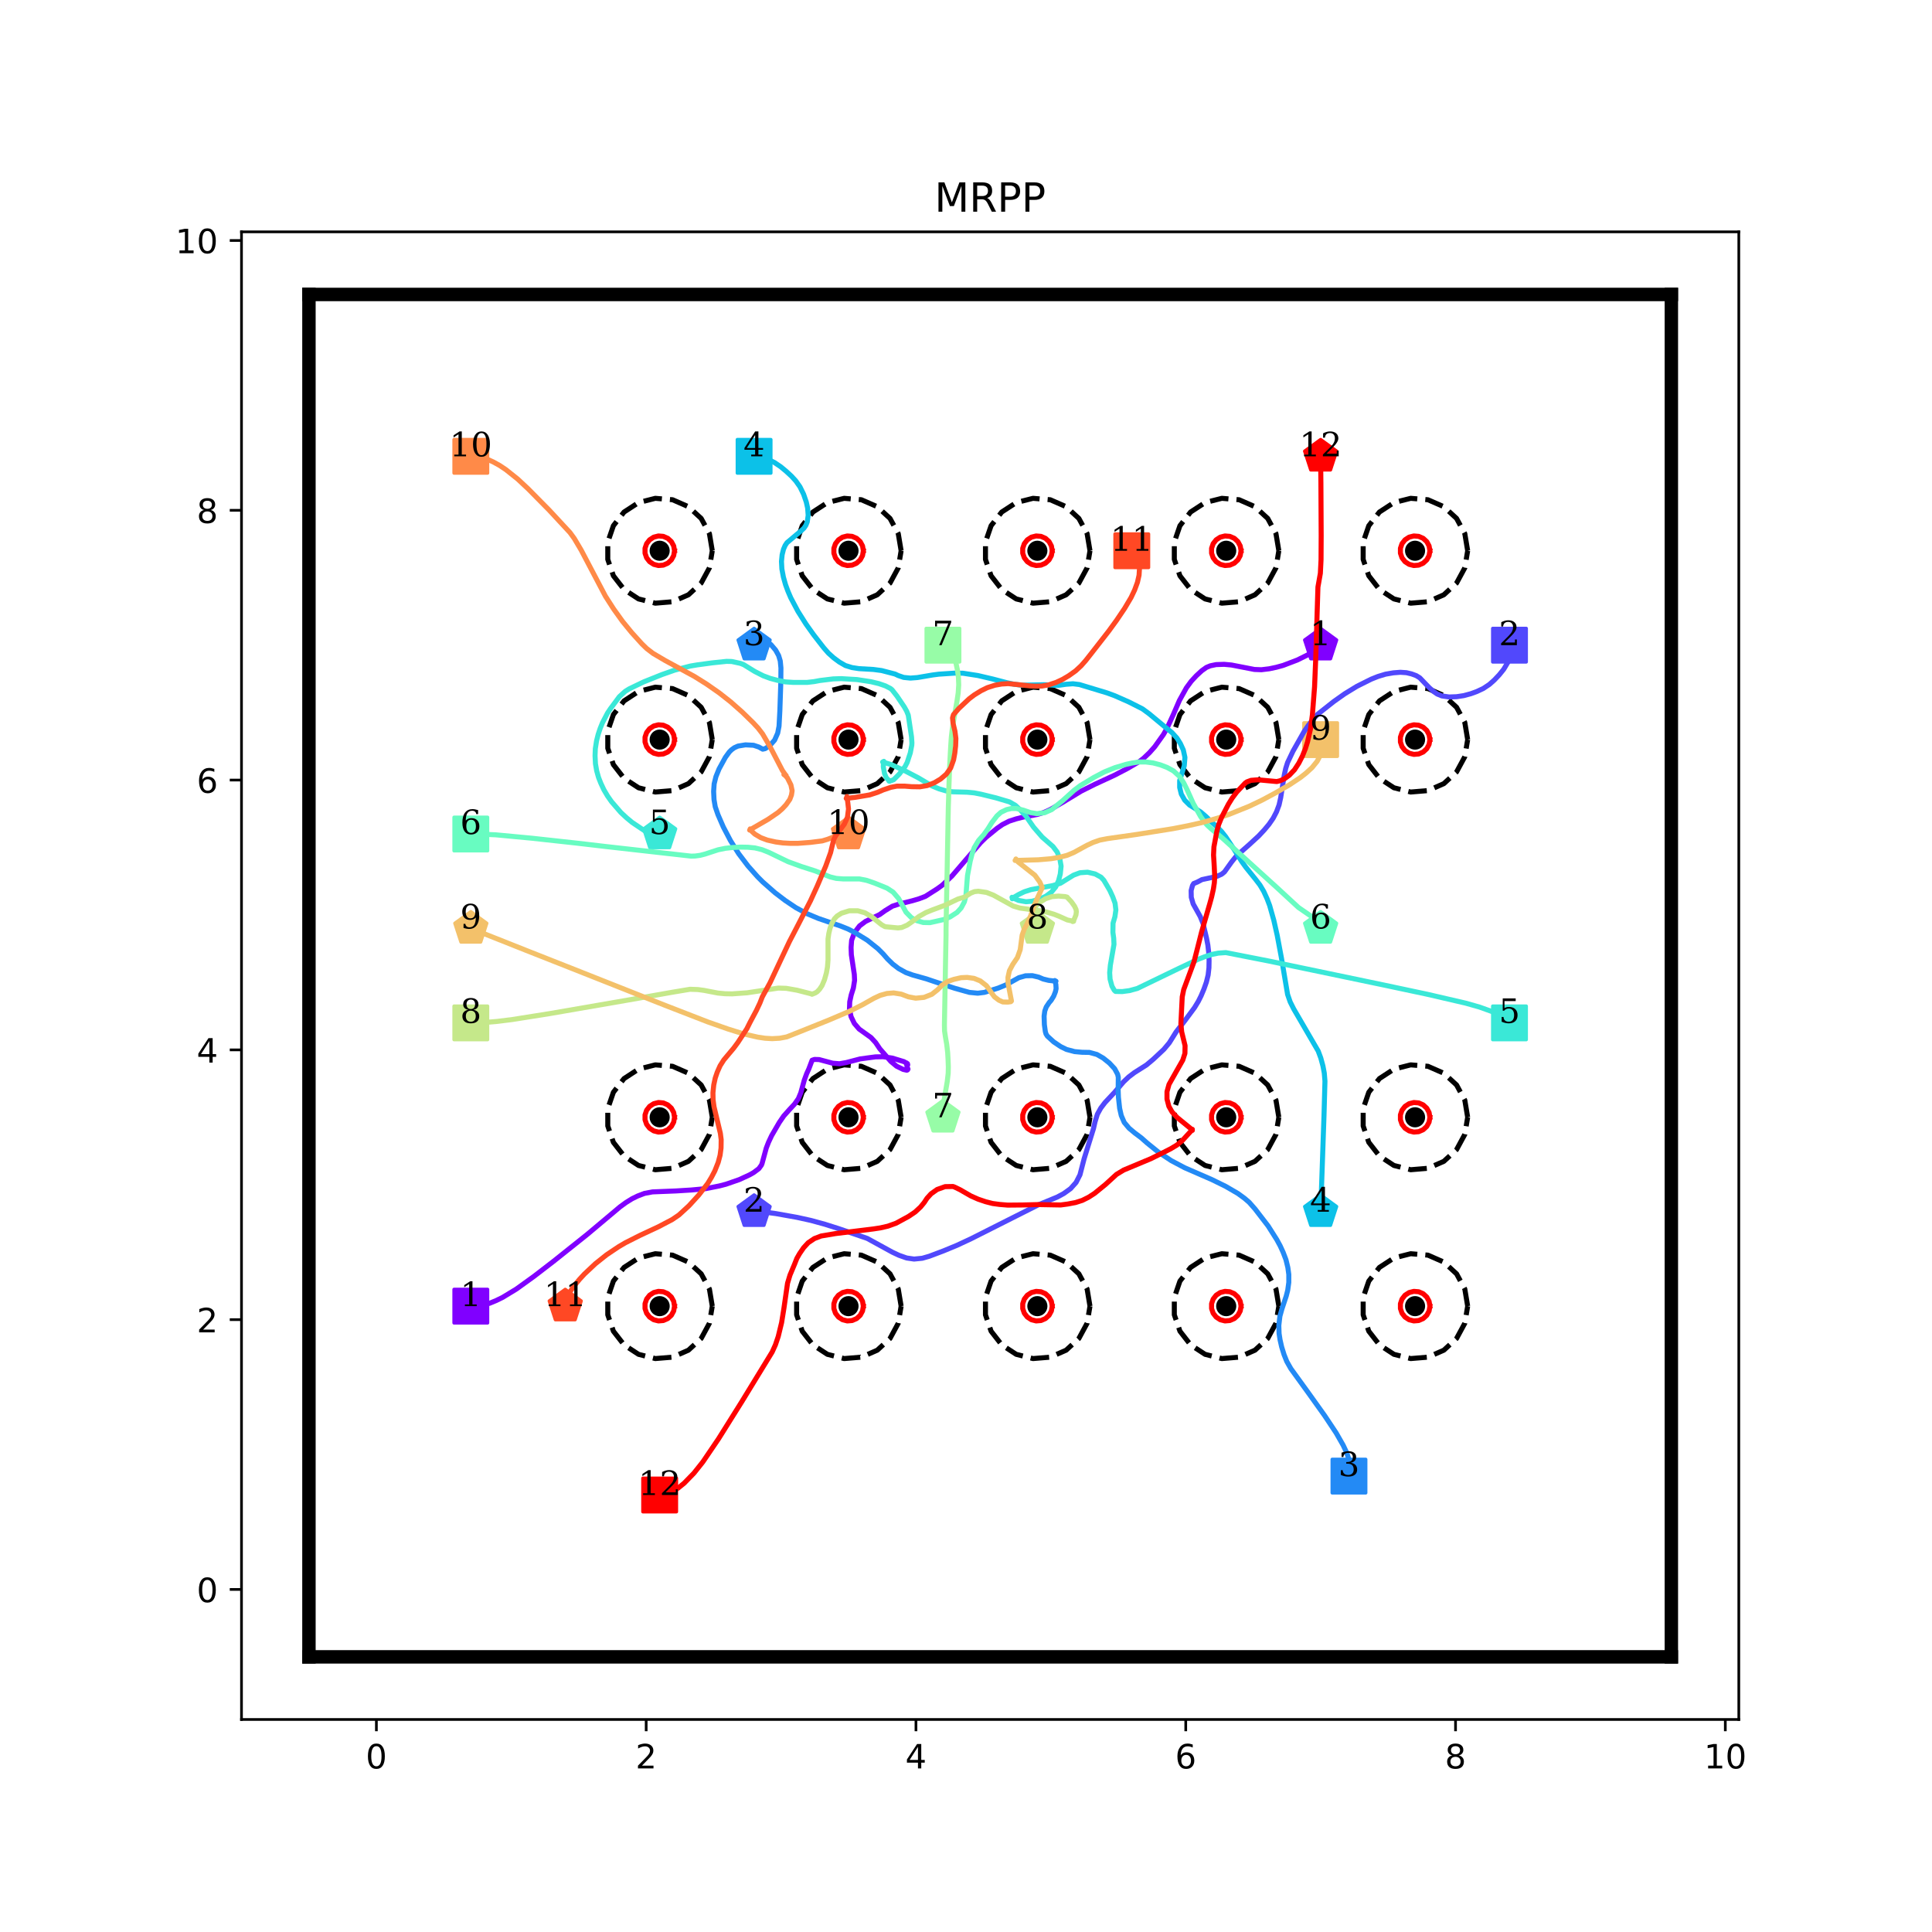 <?xml version="1.0" encoding="utf-8" standalone="no"?>
<!DOCTYPE svg PUBLIC "-//W3C//DTD SVG 1.1//EN"
  "http://www.w3.org/Graphics/SVG/1.1/DTD/svg11.dtd">
<!-- Created with matplotlib (http://matplotlib.org/) -->
<svg height="576pt" version="1.1" viewBox="0 0 576 576" width="576pt" xmlns="http://www.w3.org/2000/svg" xmlns:xlink="http://www.w3.org/1999/xlink">
 <defs>
  <style type="text/css">
*{stroke-linecap:butt;stroke-linejoin:round;}
  </style>
 </defs>
 <g id="figure_1">
  <g id="patch_1">
   <path d="M 0 576 
L 576 576 
L 576 0 
L 0 0 
z
" style="fill:#ffffff;"/>
  </g>
  <g id="axes_1">
   <g id="patch_2">
    <path d="M 72 512.64 
L 518.4 512.64 
L 518.4 69.12 
L 72 69.12 
z
" style="fill:#ffffff;"/>
   </g>
   <g id="matplotlib.axis_1">
    <g id="xtick_1">
     <g id="line2d_1">
      <defs>
       <path d="M 0 0 
L 0 3.5 
" id="me9c46e3e4e" style="stroke:#000000;stroke-width:0.8;"/>
      </defs>
      <g>
       <use style="stroke:#000000;stroke-width:0.8;" x="112.216" xlink:href="#me9c46e3e4e" y="512.64"/>
      </g>
     </g>
     <g id="text_1">
      <!-- 0 -->
      <defs>
       <path d="M 31.781 66.406 
Q 24.172 66.406 20.328 58.906 
Q 16.5 51.422 16.5 36.375 
Q 16.5 21.391 20.328 13.891 
Q 24.172 6.391 31.781 6.391 
Q 39.453 6.391 43.281 13.891 
Q 47.125 21.391 47.125 36.375 
Q 47.125 51.422 43.281 58.906 
Q 39.453 66.406 31.781 66.406 
z
M 31.781 74.219 
Q 44.047 74.219 50.516 64.516 
Q 56.984 54.828 56.984 36.375 
Q 56.984 17.969 50.516 8.266 
Q 44.047 -1.422 31.781 -1.422 
Q 19.531 -1.422 13.062 8.266 
Q 6.594 17.969 6.594 36.375 
Q 6.594 54.828 13.062 64.516 
Q 19.531 74.219 31.781 74.219 
z
" id="DejaVuSans-30"/>
      </defs>
      <g transform="translate(109.035 527.238)scale(0.1 -0.1)">
       <use xlink:href="#DejaVuSans-30"/>
      </g>
     </g>
    </g>
    <g id="xtick_2">
     <g id="line2d_2">
      <g>
       <use style="stroke:#000000;stroke-width:0.8;" x="192.649" xlink:href="#me9c46e3e4e" y="512.64"/>
      </g>
     </g>
     <g id="text_2">
      <!-- 2 -->
      <defs>
       <path d="M 19.188 8.297 
L 53.609 8.297 
L 53.609 0 
L 7.328 0 
L 7.328 8.297 
Q 12.938 14.109 22.625 23.891 
Q 32.328 33.688 34.812 36.531 
Q 39.547 41.844 41.422 45.531 
Q 43.312 49.219 43.312 52.781 
Q 43.312 58.594 39.234 62.25 
Q 35.156 65.922 28.609 65.922 
Q 23.969 65.922 18.812 64.312 
Q 13.672 62.703 7.812 59.422 
L 7.812 69.391 
Q 13.766 71.781 18.938 73 
Q 24.125 74.219 28.422 74.219 
Q 39.75 74.219 46.484 68.547 
Q 53.219 62.891 53.219 53.422 
Q 53.219 48.922 51.531 44.891 
Q 49.859 40.875 45.406 35.406 
Q 44.188 33.984 37.641 27.219 
Q 31.109 20.453 19.188 8.297 
z
" id="DejaVuSans-32"/>
      </defs>
      <g transform="translate(189.467 527.238)scale(0.1 -0.1)">
       <use xlink:href="#DejaVuSans-32"/>
      </g>
     </g>
    </g>
    <g id="xtick_3">
     <g id="line2d_3">
      <g>
       <use style="stroke:#000000;stroke-width:0.8;" x="273.081" xlink:href="#me9c46e3e4e" y="512.64"/>
      </g>
     </g>
     <g id="text_3">
      <!-- 4 -->
      <defs>
       <path d="M 37.797 64.312 
L 12.891 25.391 
L 37.797 25.391 
z
M 35.203 72.906 
L 47.609 72.906 
L 47.609 25.391 
L 58.016 25.391 
L 58.016 17.188 
L 47.609 17.188 
L 47.609 0 
L 37.797 0 
L 37.797 17.188 
L 4.891 17.188 
L 4.891 26.703 
z
" id="DejaVuSans-34"/>
      </defs>
      <g transform="translate(269.9 527.238)scale(0.1 -0.1)">
       <use xlink:href="#DejaVuSans-34"/>
      </g>
     </g>
    </g>
    <g id="xtick_4">
     <g id="line2d_4">
      <g>
       <use style="stroke:#000000;stroke-width:0.8;" x="353.514" xlink:href="#me9c46e3e4e" y="512.64"/>
      </g>
     </g>
     <g id="text_4">
      <!-- 6 -->
      <defs>
       <path d="M 33.016 40.375 
Q 26.375 40.375 22.484 35.828 
Q 18.609 31.297 18.609 23.391 
Q 18.609 15.531 22.484 10.953 
Q 26.375 6.391 33.016 6.391 
Q 39.656 6.391 43.531 10.953 
Q 47.406 15.531 47.406 23.391 
Q 47.406 31.297 43.531 35.828 
Q 39.656 40.375 33.016 40.375 
z
M 52.594 71.297 
L 52.594 62.312 
Q 48.875 64.062 45.094 64.984 
Q 41.312 65.922 37.594 65.922 
Q 27.828 65.922 22.672 59.328 
Q 17.531 52.734 16.797 39.406 
Q 19.672 43.656 24.016 45.922 
Q 28.375 48.188 33.594 48.188 
Q 44.578 48.188 50.953 41.516 
Q 57.328 34.859 57.328 23.391 
Q 57.328 12.156 50.688 5.359 
Q 44.047 -1.422 33.016 -1.422 
Q 20.359 -1.422 13.672 8.266 
Q 6.984 17.969 6.984 36.375 
Q 6.984 53.656 15.188 63.938 
Q 23.391 74.219 37.203 74.219 
Q 40.922 74.219 44.703 73.484 
Q 48.484 72.75 52.594 71.297 
z
" id="DejaVuSans-36"/>
      </defs>
      <g transform="translate(350.332 527.238)scale(0.1 -0.1)">
       <use xlink:href="#DejaVuSans-36"/>
      </g>
     </g>
    </g>
    <g id="xtick_5">
     <g id="line2d_5">
      <g>
       <use style="stroke:#000000;stroke-width:0.8;" x="433.946" xlink:href="#me9c46e3e4e" y="512.64"/>
      </g>
     </g>
     <g id="text_5">
      <!-- 8 -->
      <defs>
       <path d="M 31.781 34.625 
Q 24.75 34.625 20.719 30.859 
Q 16.703 27.094 16.703 20.516 
Q 16.703 13.922 20.719 10.156 
Q 24.75 6.391 31.781 6.391 
Q 38.812 6.391 42.859 10.172 
Q 46.922 13.969 46.922 20.516 
Q 46.922 27.094 42.891 30.859 
Q 38.875 34.625 31.781 34.625 
z
M 21.922 38.812 
Q 15.578 40.375 12.031 44.719 
Q 8.5 49.078 8.5 55.328 
Q 8.5 64.062 14.719 69.141 
Q 20.953 74.219 31.781 74.219 
Q 42.672 74.219 48.875 69.141 
Q 55.078 64.062 55.078 55.328 
Q 55.078 49.078 51.531 44.719 
Q 48 40.375 41.703 38.812 
Q 48.828 37.156 52.797 32.312 
Q 56.781 27.484 56.781 20.516 
Q 56.781 9.906 50.312 4.234 
Q 43.844 -1.422 31.781 -1.422 
Q 19.734 -1.422 13.25 4.234 
Q 6.781 9.906 6.781 20.516 
Q 6.781 27.484 10.781 32.312 
Q 14.797 37.156 21.922 38.812 
z
M 18.312 54.391 
Q 18.312 48.734 21.844 45.562 
Q 25.391 42.391 31.781 42.391 
Q 38.141 42.391 41.719 45.562 
Q 45.312 48.734 45.312 54.391 
Q 45.312 60.062 41.719 63.234 
Q 38.141 66.406 31.781 66.406 
Q 25.391 66.406 21.844 63.234 
Q 18.312 60.062 18.312 54.391 
z
" id="DejaVuSans-38"/>
      </defs>
      <g transform="translate(430.765 527.238)scale(0.1 -0.1)">
       <use xlink:href="#DejaVuSans-38"/>
      </g>
     </g>
    </g>
    <g id="xtick_6">
     <g id="line2d_6">
      <g>
       <use style="stroke:#000000;stroke-width:0.8;" x="514.378" xlink:href="#me9c46e3e4e" y="512.64"/>
      </g>
     </g>
     <g id="text_6">
      <!-- 10 -->
      <defs>
       <path d="M 12.406 8.297 
L 28.516 8.297 
L 28.516 63.922 
L 10.984 60.406 
L 10.984 69.391 
L 28.422 72.906 
L 38.281 72.906 
L 38.281 8.297 
L 54.391 8.297 
L 54.391 0 
L 12.406 0 
z
" id="DejaVuSans-31"/>
      </defs>
      <g transform="translate(508.016 527.238)scale(0.1 -0.1)">
       <use xlink:href="#DejaVuSans-31"/>
       <use x="63.623" xlink:href="#DejaVuSans-30"/>
      </g>
     </g>
    </g>
   </g>
   <g id="matplotlib.axis_2">
    <g id="ytick_1">
     <g id="line2d_7">
      <defs>
       <path d="M 0 0 
L -3.5 0 
" id="mdadd4fb28e" style="stroke:#000000;stroke-width:0.8;"/>
      </defs>
      <g>
       <use style="stroke:#000000;stroke-width:0.8;" x="72" xlink:href="#mdadd4fb28e" y="473.864"/>
      </g>
     </g>
     <g id="text_7">
      <!-- 0 -->
      <g transform="translate(58.638 477.663)scale(0.1 -0.1)">
       <use xlink:href="#DejaVuSans-30"/>
      </g>
     </g>
    </g>
    <g id="ytick_2">
     <g id="line2d_8">
      <g>
       <use style="stroke:#000000;stroke-width:0.8;" x="72" xlink:href="#mdadd4fb28e" y="393.431"/>
      </g>
     </g>
     <g id="text_8">
      <!-- 2 -->
      <g transform="translate(58.638 397.231)scale(0.1 -0.1)">
       <use xlink:href="#DejaVuSans-32"/>
      </g>
     </g>
    </g>
    <g id="ytick_3">
     <g id="line2d_9">
      <g>
       <use style="stroke:#000000;stroke-width:0.8;" x="72" xlink:href="#mdadd4fb28e" y="312.999"/>
      </g>
     </g>
     <g id="text_9">
      <!-- 4 -->
      <g transform="translate(58.638 316.798)scale(0.1 -0.1)">
       <use xlink:href="#DejaVuSans-34"/>
      </g>
     </g>
    </g>
    <g id="ytick_4">
     <g id="line2d_10">
      <g>
       <use style="stroke:#000000;stroke-width:0.8;" x="72" xlink:href="#mdadd4fb28e" y="232.566"/>
      </g>
     </g>
     <g id="text_10">
      <!-- 6 -->
      <g transform="translate(58.638 236.366)scale(0.1 -0.1)">
       <use xlink:href="#DejaVuSans-36"/>
      </g>
     </g>
    </g>
    <g id="ytick_5">
     <g id="line2d_11">
      <g>
       <use style="stroke:#000000;stroke-width:0.8;" x="72" xlink:href="#mdadd4fb28e" y="152.134"/>
      </g>
     </g>
     <g id="text_11">
      <!-- 8 -->
      <g transform="translate(58.638 155.933)scale(0.1 -0.1)">
       <use xlink:href="#DejaVuSans-38"/>
      </g>
     </g>
    </g>
    <g id="ytick_6">
     <g id="line2d_12">
      <g>
       <use style="stroke:#000000;stroke-width:0.8;" x="72" xlink:href="#mdadd4fb28e" y="71.702"/>
      </g>
     </g>
     <g id="text_12">
      <!-- 10 -->
      <g transform="translate(52.275 75.501)scale(0.1 -0.1)">
       <use xlink:href="#DejaVuSans-31"/>
       <use x="63.623" xlink:href="#DejaVuSans-30"/>
      </g>
     </g>
    </g>
   </g>
   <g id="line2d_13">
    <path clip-path="url(#pe101bd8e15)" d="M 140.368 389.41 
" style="fill:none;stroke:#1f77b4;stroke-linecap:square;stroke-width:1.5;"/>
    <defs>
     <path d="M -5 5 
L 5 5 
L 5 -5 
L -5 -5 
z
" id="mae3a1df406" style="stroke:#8000ff;stroke-linejoin:miter;"/>
    </defs>
    <g clip-path="url(#pe101bd8e15)">
     <use style="fill:#8000ff;stroke:#8000ff;stroke-linejoin:miter;" x="140.368" xlink:href="#mae3a1df406" y="389.41"/>
    </g>
   </g>
   <g id="line2d_14">
    <path clip-path="url(#pe101bd8e15)" d="M 393.73 192.35 
" style="fill:none;stroke:#ff7f0e;stroke-linecap:square;stroke-width:1.5;"/>
    <defs>
     <path d="M 0 -5 
L -4.755 -1.545 
L -2.939 4.045 
L 2.939 4.045 
L 4.755 -1.545 
z
" id="m8cf014cf80" style="stroke:#8000ff;stroke-linejoin:miter;"/>
    </defs>
    <g clip-path="url(#pe101bd8e15)">
     <use style="fill:#8000ff;stroke:#8000ff;stroke-linejoin:miter;" x="393.73" xlink:href="#m8cf014cf80" y="192.35"/>
    </g>
   </g>
   <g id="line2d_15">
    <path clip-path="url(#pe101bd8e15)" d="M 450.032 192.35 
" style="fill:none;stroke:#2ca02c;stroke-linecap:square;stroke-width:1.5;"/>
    <defs>
     <path d="M -5 5 
L 5 5 
L 5 -5 
L -5 -5 
z
" id="mfa1d09bffc" style="stroke:#5148fc;stroke-linejoin:miter;"/>
    </defs>
    <g clip-path="url(#pe101bd8e15)">
     <use style="fill:#5148fc;stroke:#5148fc;stroke-linejoin:miter;" x="450.032" xlink:href="#mfa1d09bffc" y="192.35"/>
    </g>
   </g>
   <g id="line2d_16">
    <path clip-path="url(#pe101bd8e15)" d="M 224.822 361.258 
" style="fill:none;stroke:#d62728;stroke-linecap:square;stroke-width:1.5;"/>
    <defs>
     <path d="M 0 -5 
L -4.755 -1.545 
L -2.939 4.045 
L 2.939 4.045 
L 4.755 -1.545 
z
" id="m2b40f00d17" style="stroke:#5148fc;stroke-linejoin:miter;"/>
    </defs>
    <g clip-path="url(#pe101bd8e15)">
     <use style="fill:#5148fc;stroke:#5148fc;stroke-linejoin:miter;" x="224.822" xlink:href="#m2b40f00d17" y="361.258"/>
    </g>
   </g>
   <g id="line2d_17">
    <path clip-path="url(#pe101bd8e15)" d="M 402.175 440.082 
" style="fill:none;stroke:#9467bd;stroke-linecap:square;stroke-width:1.5;"/>
    <defs>
     <path d="M -5 5 
L 5 5 
L 5 -5 
L -5 -5 
z
" id="m1e32622be8" style="stroke:#238af5;stroke-linejoin:miter;"/>
    </defs>
    <g clip-path="url(#pe101bd8e15)">
     <use style="fill:#238af5;stroke:#238af5;stroke-linejoin:miter;" x="402.175" xlink:href="#m1e32622be8" y="440.082"/>
    </g>
   </g>
   <g id="line2d_18">
    <path clip-path="url(#pe101bd8e15)" d="M 224.822 192.35 
" style="fill:none;stroke:#8c564b;stroke-linecap:square;stroke-width:1.5;"/>
    <defs>
     <path d="M 0 -5 
L -4.755 -1.545 
L -2.939 4.045 
L 2.939 4.045 
L 4.755 -1.545 
z
" id="me731cc9448" style="stroke:#238af5;stroke-linejoin:miter;"/>
    </defs>
    <g clip-path="url(#pe101bd8e15)">
     <use style="fill:#238af5;stroke:#238af5;stroke-linejoin:miter;" x="224.822" xlink:href="#me731cc9448" y="192.35"/>
    </g>
   </g>
   <g id="line2d_19">
    <path clip-path="url(#pe101bd8e15)" d="M 224.822 136.048 
" style="fill:none;stroke:#e377c2;stroke-linecap:square;stroke-width:1.5;"/>
    <defs>
     <path d="M -5 5 
L 5 5 
L 5 -5 
L -5 -5 
z
" id="m45d0dedc55" style="stroke:#0cc1e8;stroke-linejoin:miter;"/>
    </defs>
    <g clip-path="url(#pe101bd8e15)">
     <use style="fill:#0cc1e8;stroke:#0cc1e8;stroke-linejoin:miter;" x="224.822" xlink:href="#m45d0dedc55" y="136.048"/>
    </g>
   </g>
   <g id="line2d_20">
    <path clip-path="url(#pe101bd8e15)" d="M 393.73 361.258 
" style="fill:none;stroke:#7f7f7f;stroke-linecap:square;stroke-width:1.5;"/>
    <defs>
     <path d="M 0 -5 
L -4.755 -1.545 
L -2.939 4.045 
L 2.939 4.045 
L 4.755 -1.545 
z
" id="m9db1354652" style="stroke:#0cc1e8;stroke-linejoin:miter;"/>
    </defs>
    <g clip-path="url(#pe101bd8e15)">
     <use style="fill:#0cc1e8;stroke:#0cc1e8;stroke-linejoin:miter;" x="393.73" xlink:href="#m9db1354652" y="361.258"/>
    </g>
   </g>
   <g id="line2d_21">
    <path clip-path="url(#pe101bd8e15)" d="M 450.032 304.956 
" style="fill:none;stroke:#bcbd22;stroke-linecap:square;stroke-width:1.5;"/>
    <defs>
     <path d="M -5 5 
L 5 5 
L 5 -5 
L -5 -5 
z
" id="mef8466e0d9" style="stroke:#3ae8d7;stroke-linejoin:miter;"/>
    </defs>
    <g clip-path="url(#pe101bd8e15)">
     <use style="fill:#3ae8d7;stroke:#3ae8d7;stroke-linejoin:miter;" x="450.032" xlink:href="#mef8466e0d9" y="304.956"/>
    </g>
   </g>
   <g id="line2d_22">
    <path clip-path="url(#pe101bd8e15)" d="M 196.67 248.653 
" style="fill:none;stroke:#17becf;stroke-linecap:square;stroke-width:1.5;"/>
    <defs>
     <path d="M 0 -5 
L -4.755 -1.545 
L -2.939 4.045 
L 2.939 4.045 
L 4.755 -1.545 
z
" id="mf278df48f3" style="stroke:#3ae8d7;stroke-linejoin:miter;"/>
    </defs>
    <g clip-path="url(#pe101bd8e15)">
     <use style="fill:#3ae8d7;stroke:#3ae8d7;stroke-linejoin:miter;" x="196.67" xlink:href="#mf278df48f3" y="248.653"/>
    </g>
   </g>
   <g id="line2d_23">
    <path clip-path="url(#pe101bd8e15)" d="M 140.368 248.653 
" style="fill:none;stroke:#1f77b4;stroke-linecap:square;stroke-width:1.5;"/>
    <defs>
     <path d="M -5 5 
L 5 5 
L 5 -5 
L -5 -5 
z
" id="me1116c784c" style="stroke:#68fcc1;stroke-linejoin:miter;"/>
    </defs>
    <g clip-path="url(#pe101bd8e15)">
     <use style="fill:#68fcc1;stroke:#68fcc1;stroke-linejoin:miter;" x="140.368" xlink:href="#me1116c784c" y="248.653"/>
    </g>
   </g>
   <g id="line2d_24">
    <path clip-path="url(#pe101bd8e15)" d="M 393.73 276.804 
" style="fill:none;stroke:#ff7f0e;stroke-linecap:square;stroke-width:1.5;"/>
    <defs>
     <path d="M 0 -5 
L -4.755 -1.545 
L -2.939 4.045 
L 2.939 4.045 
L 4.755 -1.545 
z
" id="mf7bad35316" style="stroke:#68fcc1;stroke-linejoin:miter;"/>
    </defs>
    <g clip-path="url(#pe101bd8e15)">
     <use style="fill:#68fcc1;stroke:#68fcc1;stroke-linejoin:miter;" x="393.73" xlink:href="#mf7bad35316" y="276.804"/>
    </g>
   </g>
   <g id="line2d_25">
    <path clip-path="url(#pe101bd8e15)" d="M 281.124 192.35 
" style="fill:none;stroke:#2ca02c;stroke-linecap:square;stroke-width:1.5;"/>
    <defs>
     <path d="M -5 5 
L 5 5 
L 5 -5 
L -5 -5 
z
" id="m48a07de82d" style="stroke:#97fca7;stroke-linejoin:miter;"/>
    </defs>
    <g clip-path="url(#pe101bd8e15)">
     <use style="fill:#97fca7;stroke:#97fca7;stroke-linejoin:miter;" x="281.124" xlink:href="#m48a07de82d" y="192.35"/>
    </g>
   </g>
   <g id="line2d_26">
    <path clip-path="url(#pe101bd8e15)" d="M 281.124 333.107 
" style="fill:none;stroke:#d62728;stroke-linecap:square;stroke-width:1.5;"/>
    <defs>
     <path d="M 0 -5 
L -4.755 -1.545 
L -2.939 4.045 
L 2.939 4.045 
L 4.755 -1.545 
z
" id="mc0f783bfbd" style="stroke:#97fca7;stroke-linejoin:miter;"/>
    </defs>
    <g clip-path="url(#pe101bd8e15)">
     <use style="fill:#97fca7;stroke:#97fca7;stroke-linejoin:miter;" x="281.124" xlink:href="#mc0f783bfbd" y="333.107"/>
    </g>
   </g>
   <g id="line2d_27">
    <path clip-path="url(#pe101bd8e15)" d="M 140.368 304.956 
" style="fill:none;stroke:#9467bd;stroke-linecap:square;stroke-width:1.5;"/>
    <defs>
     <path d="M -5 5 
L 5 5 
L 5 -5 
L -5 -5 
z
" id="mcad7cfe25d" style="stroke:#c5e88a;stroke-linejoin:miter;"/>
    </defs>
    <g clip-path="url(#pe101bd8e15)">
     <use style="fill:#c5e88a;stroke:#c5e88a;stroke-linejoin:miter;" x="140.368" xlink:href="#mcad7cfe25d" y="304.956"/>
    </g>
   </g>
   <g id="line2d_28">
    <path clip-path="url(#pe101bd8e15)" d="M 309.276 276.804 
" style="fill:none;stroke:#8c564b;stroke-linecap:square;stroke-width:1.5;"/>
    <defs>
     <path d="M 0 -5 
L -4.755 -1.545 
L -2.939 4.045 
L 2.939 4.045 
L 4.755 -1.545 
z
" id="m1e0cf13d06" style="stroke:#c5e88a;stroke-linejoin:miter;"/>
    </defs>
    <g clip-path="url(#pe101bd8e15)">
     <use style="fill:#c5e88a;stroke:#c5e88a;stroke-linejoin:miter;" x="309.276" xlink:href="#m1e0cf13d06" y="276.804"/>
    </g>
   </g>
   <g id="line2d_29">
    <path clip-path="url(#pe101bd8e15)" d="M 393.73 220.502 
" style="fill:none;stroke:#e377c2;stroke-linecap:square;stroke-width:1.5;"/>
    <defs>
     <path d="M -5 5 
L 5 5 
L 5 -5 
L -5 -5 
z
" id="m328e43bf55" style="stroke:#f3c16a;stroke-linejoin:miter;"/>
    </defs>
    <g clip-path="url(#pe101bd8e15)">
     <use style="fill:#f3c16a;stroke:#f3c16a;stroke-linejoin:miter;" x="393.73" xlink:href="#m328e43bf55" y="220.502"/>
    </g>
   </g>
   <g id="line2d_30">
    <path clip-path="url(#pe101bd8e15)" d="M 140.368 276.804 
" style="fill:none;stroke:#7f7f7f;stroke-linecap:square;stroke-width:1.5;"/>
    <defs>
     <path d="M 0 -5 
L -4.755 -1.545 
L -2.939 4.045 
L 2.939 4.045 
L 4.755 -1.545 
z
" id="ma27d901a5f" style="stroke:#f3c16a;stroke-linejoin:miter;"/>
    </defs>
    <g clip-path="url(#pe101bd8e15)">
     <use style="fill:#f3c16a;stroke:#f3c16a;stroke-linejoin:miter;" x="140.368" xlink:href="#ma27d901a5f" y="276.804"/>
    </g>
   </g>
   <g id="line2d_31">
    <path clip-path="url(#pe101bd8e15)" d="M 140.368 136.048 
" style="fill:none;stroke:#bcbd22;stroke-linecap:square;stroke-width:1.5;"/>
    <defs>
     <path d="M -5 5 
L 5 5 
L 5 -5 
L -5 -5 
z
" id="mb58653fc35" style="stroke:#ff8a48;stroke-linejoin:miter;"/>
    </defs>
    <g clip-path="url(#pe101bd8e15)">
     <use style="fill:#ff8a48;stroke:#ff8a48;stroke-linejoin:miter;" x="140.368" xlink:href="#mb58653fc35" y="136.048"/>
    </g>
   </g>
   <g id="line2d_32">
    <path clip-path="url(#pe101bd8e15)" d="M 252.973 248.653 
" style="fill:none;stroke:#17becf;stroke-linecap:square;stroke-width:1.5;"/>
    <defs>
     <path d="M 0 -5 
L -4.755 -1.545 
L -2.939 4.045 
L 2.939 4.045 
L 4.755 -1.545 
z
" id="m4a5033d525" style="stroke:#ff8a48;stroke-linejoin:miter;"/>
    </defs>
    <g clip-path="url(#pe101bd8e15)">
     <use style="fill:#ff8a48;stroke:#ff8a48;stroke-linejoin:miter;" x="252.973" xlink:href="#m4a5033d525" y="248.653"/>
    </g>
   </g>
   <g id="line2d_33">
    <path clip-path="url(#pe101bd8e15)" d="M 337.427 164.199 
" style="fill:none;stroke:#1f77b4;stroke-linecap:square;stroke-width:1.5;"/>
    <defs>
     <path d="M -5 5 
L 5 5 
L 5 -5 
L -5 -5 
z
" id="mb1a39ea022" style="stroke:#ff4824;stroke-linejoin:miter;"/>
    </defs>
    <g clip-path="url(#pe101bd8e15)">
     <use style="fill:#ff4824;stroke:#ff4824;stroke-linejoin:miter;" x="337.427" xlink:href="#mb1a39ea022" y="164.199"/>
    </g>
   </g>
   <g id="line2d_34">
    <path clip-path="url(#pe101bd8e15)" d="M 168.519 389.41 
" style="fill:none;stroke:#ff7f0e;stroke-linecap:square;stroke-width:1.5;"/>
    <defs>
     <path d="M 0 -5 
L -4.755 -1.545 
L -2.939 4.045 
L 2.939 4.045 
L 4.755 -1.545 
z
" id="mbc1a91df6e" style="stroke:#ff4824;stroke-linejoin:miter;"/>
    </defs>
    <g clip-path="url(#pe101bd8e15)">
     <use style="fill:#ff4824;stroke:#ff4824;stroke-linejoin:miter;" x="168.519" xlink:href="#mbc1a91df6e" y="389.41"/>
    </g>
   </g>
   <g id="line2d_35">
    <path clip-path="url(#pe101bd8e15)" d="M 196.67 445.712 
" style="fill:none;stroke:#2ca02c;stroke-linecap:square;stroke-width:1.5;"/>
    <defs>
     <path d="M -5 5 
L 5 5 
L 5 -5 
L -5 -5 
z
" id="m98e3dfefb5" style="stroke:#ff0000;stroke-linejoin:miter;"/>
    </defs>
    <g clip-path="url(#pe101bd8e15)">
     <use style="fill:#ff0000;stroke:#ff0000;stroke-linejoin:miter;" x="196.67" xlink:href="#m98e3dfefb5" y="445.712"/>
    </g>
   </g>
   <g id="line2d_36">
    <path clip-path="url(#pe101bd8e15)" d="M 393.73 136.048 
" style="fill:none;stroke:#d62728;stroke-linecap:square;stroke-width:1.5;"/>
    <defs>
     <path d="M 0 -5 
L -4.755 -1.545 
L -2.939 4.045 
L 2.939 4.045 
L 4.755 -1.545 
z
" id="mb4d62beded" style="stroke:#ff0000;stroke-linejoin:miter;"/>
    </defs>
    <g clip-path="url(#pe101bd8e15)">
     <use style="fill:#ff0000;stroke:#ff0000;stroke-linejoin:miter;" x="393.73" xlink:href="#mb4d62beded" y="136.048"/>
    </g>
   </g>
   <g id="line2d_37">
    <defs>
     <path d="M 0 2.5 
C 0.663 2.5 1.299 2.237 1.768 1.768 
C 2.237 1.299 2.5 0.663 2.5 0 
C 2.5 -0.663 2.237 -1.299 1.768 -1.768 
C 1.299 -2.237 0.663 -2.5 0 -2.5 
C -0.663 -2.5 -1.299 -2.237 -1.768 -1.768 
C -2.237 -1.299 -2.5 -0.663 -2.5 0 
C -2.5 0.663 -2.237 1.299 -1.768 1.768 
C -1.299 2.237 -0.663 2.5 0 2.5 
z
" id="mcf1b9cd005" style="stroke:#000000;"/>
    </defs>
    <g clip-path="url(#pe101bd8e15)">
     <use style="stroke:#000000;" x="196.67" xlink:href="#mcf1b9cd005" y="389.41"/>
     <use style="stroke:#000000;" x="196.67" xlink:href="#mcf1b9cd005" y="333.107"/>
     <use style="stroke:#000000;" x="252.973" xlink:href="#mcf1b9cd005" y="389.41"/>
     <use style="stroke:#000000;" x="252.973" xlink:href="#mcf1b9cd005" y="333.107"/>
     <use style="stroke:#000000;" x="309.276" xlink:href="#mcf1b9cd005" y="389.41"/>
     <use style="stroke:#000000;" x="309.276" xlink:href="#mcf1b9cd005" y="333.107"/>
     <use style="stroke:#000000;" x="365.578" xlink:href="#mcf1b9cd005" y="389.41"/>
     <use style="stroke:#000000;" x="365.578" xlink:href="#mcf1b9cd005" y="333.107"/>
     <use style="stroke:#000000;" x="421.881" xlink:href="#mcf1b9cd005" y="389.41"/>
     <use style="stroke:#000000;" x="421.881" xlink:href="#mcf1b9cd005" y="333.107"/>
     <use style="stroke:#000000;" x="196.67" xlink:href="#mcf1b9cd005" y="220.502"/>
     <use style="stroke:#000000;" x="196.67" xlink:href="#mcf1b9cd005" y="164.199"/>
     <use style="stroke:#000000;" x="252.973" xlink:href="#mcf1b9cd005" y="220.502"/>
     <use style="stroke:#000000;" x="252.973" xlink:href="#mcf1b9cd005" y="164.199"/>
     <use style="stroke:#000000;" x="309.276" xlink:href="#mcf1b9cd005" y="220.502"/>
     <use style="stroke:#000000;" x="309.276" xlink:href="#mcf1b9cd005" y="164.199"/>
     <use style="stroke:#000000;" x="365.578" xlink:href="#mcf1b9cd005" y="220.502"/>
     <use style="stroke:#000000;" x="365.578" xlink:href="#mcf1b9cd005" y="164.199"/>
     <use style="stroke:#000000;" x="421.881" xlink:href="#mcf1b9cd005" y="220.502"/>
     <use style="stroke:#000000;" x="421.881" xlink:href="#mcf1b9cd005" y="164.199"/>
    </g>
   </g>
   <g id="line2d_38">
    <path clip-path="url(#pe101bd8e15)" d="M 212.355 389.41 
L 211.505 384.317 
L 209.047 379.776 
L 205.249 376.279 
L 200.521 374.205 
L 195.375 373.779 
L 190.37 375.046 
L 186.048 377.87 
L 182.876 381.945 
L 181.2 386.828 
L 181.2 391.991 
L 182.876 396.875 
L 186.048 400.949 
L 190.37 403.773 
L 195.375 405.04 
L 200.521 404.614 
L 205.249 402.54 
L 209.047 399.043 
L 211.505 394.502 
L 212.355 389.41 
" style="fill:none;stroke:#000000;stroke-dasharray:5.55,2.4;stroke-dashoffset:0;stroke-width:1.5;"/>
   </g>
   <g id="line2d_39">
    <path clip-path="url(#pe101bd8e15)" d="M 201.094 389.41 
L 200.854 387.973 
L 200.161 386.693 
L 199.09 385.706 
L 197.756 385.121 
L 196.305 385.001 
L 194.893 385.359 
L 193.674 386.155 
L 192.78 387.304 
L 192.307 388.682 
L 192.307 390.138 
L 192.78 391.515 
L 193.674 392.664 
L 194.893 393.461 
L 196.305 393.818 
L 197.756 393.698 
L 199.09 393.113 
L 200.161 392.127 
L 200.854 390.846 
L 201.094 389.41 
" style="fill:none;stroke:#ff0000;stroke-linecap:square;stroke-width:1.5;"/>
   </g>
   <g id="line2d_40">
    <path clip-path="url(#pe101bd8e15)" d="M 212.355 333.107 
L 211.505 328.014 
L 209.047 323.474 
L 205.249 319.977 
L 200.521 317.903 
L 195.375 317.476 
L 190.37 318.744 
L 186.048 321.568 
L 182.876 325.642 
L 181.2 330.525 
L 181.2 335.689 
L 182.876 340.572 
L 186.048 344.646 
L 190.37 347.47 
L 195.375 348.738 
L 200.521 348.311 
L 205.249 346.237 
L 209.047 342.741 
L 211.505 338.2 
L 212.355 333.107 
" style="fill:none;stroke:#000000;stroke-dasharray:5.55,2.4;stroke-dashoffset:0;stroke-width:1.5;"/>
   </g>
   <g id="line2d_41">
    <path clip-path="url(#pe101bd8e15)" d="M 201.094 333.107 
L 200.854 331.671 
L 200.161 330.39 
L 199.09 329.404 
L 197.756 328.819 
L 196.305 328.698 
L 194.893 329.056 
L 193.674 329.852 
L 192.78 331.002 
L 192.307 332.379 
L 192.307 333.835 
L 192.78 335.213 
L 193.674 336.362 
L 194.893 337.158 
L 196.305 337.516 
L 197.756 337.395 
L 199.09 336.81 
L 200.161 335.824 
L 200.854 334.543 
L 201.094 333.107 
" style="fill:none;stroke:#ff0000;stroke-linecap:square;stroke-width:1.5;"/>
   </g>
   <g id="line2d_42">
    <path clip-path="url(#pe101bd8e15)" d="M 268.657 389.41 
L 267.807 384.317 
L 265.35 379.776 
L 261.551 376.279 
L 256.823 374.205 
L 251.678 373.779 
L 246.673 375.046 
L 242.35 377.87 
L 239.179 381.945 
L 237.503 386.828 
L 237.503 391.991 
L 239.179 396.875 
L 242.35 400.949 
L 246.673 403.773 
L 251.678 405.04 
L 256.823 404.614 
L 261.551 402.54 
L 265.35 399.043 
L 267.807 394.502 
L 268.657 389.41 
" style="fill:none;stroke:#000000;stroke-dasharray:5.55,2.4;stroke-dashoffset:0;stroke-width:1.5;"/>
   </g>
   <g id="line2d_43">
    <path clip-path="url(#pe101bd8e15)" d="M 257.397 389.41 
L 257.157 387.973 
L 256.464 386.693 
L 255.393 385.706 
L 254.059 385.121 
L 252.608 385.001 
L 251.196 385.359 
L 249.977 386.155 
L 249.082 387.304 
L 248.61 388.682 
L 248.61 390.138 
L 249.082 391.515 
L 249.977 392.664 
L 251.196 393.461 
L 252.608 393.818 
L 254.059 393.698 
L 255.393 393.113 
L 256.464 392.127 
L 257.157 390.846 
L 257.397 389.41 
" style="fill:none;stroke:#ff0000;stroke-linecap:square;stroke-width:1.5;"/>
   </g>
   <g id="line2d_44">
    <path clip-path="url(#pe101bd8e15)" d="M 268.657 333.107 
L 267.807 328.014 
L 265.35 323.474 
L 261.551 319.977 
L 256.823 317.903 
L 251.678 317.476 
L 246.673 318.744 
L 242.35 321.568 
L 239.179 325.642 
L 237.503 330.525 
L 237.503 335.689 
L 239.179 340.572 
L 242.35 344.646 
L 246.673 347.47 
L 251.678 348.738 
L 256.823 348.311 
L 261.551 346.237 
L 265.35 342.741 
L 267.807 338.2 
L 268.657 333.107 
" style="fill:none;stroke:#000000;stroke-dasharray:5.55,2.4;stroke-dashoffset:0;stroke-width:1.5;"/>
   </g>
   <g id="line2d_45">
    <path clip-path="url(#pe101bd8e15)" d="M 257.397 333.107 
L 257.157 331.671 
L 256.464 330.39 
L 255.393 329.404 
L 254.059 328.819 
L 252.608 328.698 
L 251.196 329.056 
L 249.977 329.852 
L 249.082 331.002 
L 248.61 332.379 
L 248.61 333.835 
L 249.082 335.213 
L 249.977 336.362 
L 251.196 337.158 
L 252.608 337.516 
L 254.059 337.395 
L 255.393 336.81 
L 256.464 335.824 
L 257.157 334.543 
L 257.397 333.107 
" style="fill:none;stroke:#ff0000;stroke-linecap:square;stroke-width:1.5;"/>
   </g>
   <g id="line2d_46">
    <path clip-path="url(#pe101bd8e15)" d="M 324.96 389.41 
L 324.11 384.317 
L 321.653 379.776 
L 317.854 376.279 
L 313.126 374.205 
L 307.98 373.779 
L 302.975 375.046 
L 298.653 377.87 
L 295.482 381.945 
L 293.805 386.828 
L 293.805 391.991 
L 295.482 396.875 
L 298.653 400.949 
L 302.975 403.773 
L 307.98 405.04 
L 313.126 404.614 
L 317.854 402.54 
L 321.653 399.043 
L 324.11 394.502 
L 324.96 389.41 
" style="fill:none;stroke:#000000;stroke-dasharray:5.55,2.4;stroke-dashoffset:0;stroke-width:1.5;"/>
   </g>
   <g id="line2d_47">
    <path clip-path="url(#pe101bd8e15)" d="M 313.699 389.41 
L 313.46 387.973 
L 312.767 386.693 
L 311.695 385.706 
L 310.362 385.121 
L 308.91 385.001 
L 307.499 385.359 
L 306.28 386.155 
L 305.385 387.304 
L 304.912 388.682 
L 304.912 390.138 
L 305.385 391.515 
L 306.28 392.664 
L 307.499 393.461 
L 308.91 393.818 
L 310.362 393.698 
L 311.695 393.113 
L 312.767 392.127 
L 313.46 390.846 
L 313.699 389.41 
" style="fill:none;stroke:#ff0000;stroke-linecap:square;stroke-width:1.5;"/>
   </g>
   <g id="line2d_48">
    <path clip-path="url(#pe101bd8e15)" d="M 324.96 333.107 
L 324.11 328.014 
L 321.653 323.474 
L 317.854 319.977 
L 313.126 317.903 
L 307.98 317.476 
L 302.975 318.744 
L 298.653 321.568 
L 295.482 325.642 
L 293.805 330.525 
L 293.805 335.689 
L 295.482 340.572 
L 298.653 344.646 
L 302.975 347.47 
L 307.98 348.738 
L 313.126 348.311 
L 317.854 346.237 
L 321.653 342.741 
L 324.11 338.2 
L 324.96 333.107 
" style="fill:none;stroke:#000000;stroke-dasharray:5.55,2.4;stroke-dashoffset:0;stroke-width:1.5;"/>
   </g>
   <g id="line2d_49">
    <path clip-path="url(#pe101bd8e15)" d="M 313.699 333.107 
L 313.46 331.671 
L 312.767 330.39 
L 311.695 329.404 
L 310.362 328.819 
L 308.91 328.698 
L 307.499 329.056 
L 306.28 329.852 
L 305.385 331.002 
L 304.912 332.379 
L 304.912 333.835 
L 305.385 335.213 
L 306.28 336.362 
L 307.499 337.158 
L 308.91 337.516 
L 310.362 337.395 
L 311.695 336.81 
L 312.767 335.824 
L 313.46 334.543 
L 313.699 333.107 
" style="fill:none;stroke:#ff0000;stroke-linecap:square;stroke-width:1.5;"/>
   </g>
   <g id="line2d_50">
    <path clip-path="url(#pe101bd8e15)" d="M 381.263 389.41 
L 380.413 384.317 
L 377.956 379.776 
L 374.157 376.279 
L 369.429 374.205 
L 364.283 373.779 
L 359.278 375.046 
L 354.956 377.87 
L 351.784 381.945 
L 350.108 386.828 
L 350.108 391.991 
L 351.784 396.875 
L 354.956 400.949 
L 359.278 403.773 
L 364.283 405.04 
L 369.429 404.614 
L 374.157 402.54 
L 377.956 399.043 
L 380.413 394.502 
L 381.263 389.41 
" style="fill:none;stroke:#000000;stroke-dasharray:5.55,2.4;stroke-dashoffset:0;stroke-width:1.5;"/>
   </g>
   <g id="line2d_51">
    <path clip-path="url(#pe101bd8e15)" d="M 370.002 389.41 
L 369.762 387.973 
L 369.069 386.693 
L 367.998 385.706 
L 366.664 385.121 
L 365.213 385.001 
L 363.801 385.359 
L 362.582 386.155 
L 361.688 387.304 
L 361.215 388.682 
L 361.215 390.138 
L 361.688 391.515 
L 362.582 392.664 
L 363.801 393.461 
L 365.213 393.818 
L 366.664 393.698 
L 367.998 393.113 
L 369.069 392.127 
L 369.762 390.846 
L 370.002 389.41 
" style="fill:none;stroke:#ff0000;stroke-linecap:square;stroke-width:1.5;"/>
   </g>
   <g id="line2d_52">
    <path clip-path="url(#pe101bd8e15)" d="M 381.263 333.107 
L 380.413 328.014 
L 377.956 323.474 
L 374.157 319.977 
L 369.429 317.903 
L 364.283 317.476 
L 359.278 318.744 
L 354.956 321.568 
L 351.784 325.642 
L 350.108 330.525 
L 350.108 335.689 
L 351.784 340.572 
L 354.956 344.646 
L 359.278 347.47 
L 364.283 348.738 
L 369.429 348.311 
L 374.157 346.237 
L 377.956 342.741 
L 380.413 338.2 
L 381.263 333.107 
" style="fill:none;stroke:#000000;stroke-dasharray:5.55,2.4;stroke-dashoffset:0;stroke-width:1.5;"/>
   </g>
   <g id="line2d_53">
    <path clip-path="url(#pe101bd8e15)" d="M 370.002 333.107 
L 369.762 331.671 
L 369.069 330.39 
L 367.998 329.404 
L 366.664 328.819 
L 365.213 328.698 
L 363.801 329.056 
L 362.582 329.852 
L 361.688 331.002 
L 361.215 332.379 
L 361.215 333.835 
L 361.688 335.213 
L 362.582 336.362 
L 363.801 337.158 
L 365.213 337.516 
L 366.664 337.395 
L 367.998 336.81 
L 369.069 335.824 
L 369.762 334.543 
L 370.002 333.107 
" style="fill:none;stroke:#ff0000;stroke-linecap:square;stroke-width:1.5;"/>
   </g>
   <g id="line2d_54">
    <path clip-path="url(#pe101bd8e15)" d="M 437.565 389.41 
L 436.716 384.317 
L 434.258 379.776 
L 430.46 376.279 
L 425.731 374.205 
L 420.586 373.779 
L 415.581 375.046 
L 411.258 377.87 
L 408.087 381.945 
L 406.411 386.828 
L 406.411 391.991 
L 408.087 396.875 
L 411.258 400.949 
L 415.581 403.773 
L 420.586 405.04 
L 425.731 404.614 
L 430.46 402.54 
L 434.258 399.043 
L 436.716 394.502 
L 437.565 389.41 
" style="fill:none;stroke:#000000;stroke-dasharray:5.55,2.4;stroke-dashoffset:0;stroke-width:1.5;"/>
   </g>
   <g id="line2d_55">
    <path clip-path="url(#pe101bd8e15)" d="M 426.305 389.41 
L 426.065 387.973 
L 425.372 386.693 
L 424.301 385.706 
L 422.967 385.121 
L 421.516 385.001 
L 420.104 385.359 
L 418.885 386.155 
L 417.99 387.304 
L 417.518 388.682 
L 417.518 390.138 
L 417.99 391.515 
L 418.885 392.664 
L 420.104 393.461 
L 421.516 393.818 
L 422.967 393.698 
L 424.301 393.113 
L 425.372 392.127 
L 426.065 390.846 
L 426.305 389.41 
" style="fill:none;stroke:#ff0000;stroke-linecap:square;stroke-width:1.5;"/>
   </g>
   <g id="line2d_56">
    <path clip-path="url(#pe101bd8e15)" d="M 437.565 333.107 
L 436.716 328.014 
L 434.258 323.474 
L 430.46 319.977 
L 425.731 317.903 
L 420.586 317.476 
L 415.581 318.744 
L 411.258 321.568 
L 408.087 325.642 
L 406.411 330.525 
L 406.411 335.689 
L 408.087 340.572 
L 411.258 344.646 
L 415.581 347.47 
L 420.586 348.738 
L 425.731 348.311 
L 430.46 346.237 
L 434.258 342.741 
L 436.716 338.2 
L 437.565 333.107 
" style="fill:none;stroke:#000000;stroke-dasharray:5.55,2.4;stroke-dashoffset:0;stroke-width:1.5;"/>
   </g>
   <g id="line2d_57">
    <path clip-path="url(#pe101bd8e15)" d="M 426.305 333.107 
L 426.065 331.671 
L 425.372 330.39 
L 424.301 329.404 
L 422.967 328.819 
L 421.516 328.698 
L 420.104 329.056 
L 418.885 329.852 
L 417.99 331.002 
L 417.518 332.379 
L 417.518 333.835 
L 417.99 335.213 
L 418.885 336.362 
L 420.104 337.158 
L 421.516 337.516 
L 422.967 337.395 
L 424.301 336.81 
L 425.372 335.824 
L 426.065 334.543 
L 426.305 333.107 
" style="fill:none;stroke:#ff0000;stroke-linecap:square;stroke-width:1.5;"/>
   </g>
   <g id="line2d_58">
    <path clip-path="url(#pe101bd8e15)" d="M 212.355 220.502 
L 211.505 215.409 
L 209.047 210.868 
L 205.249 207.371 
L 200.521 205.297 
L 195.375 204.871 
L 190.37 206.138 
L 186.048 208.962 
L 182.876 213.037 
L 181.2 217.92 
L 181.2 223.083 
L 182.876 227.967 
L 186.048 232.041 
L 190.37 234.865 
L 195.375 236.132 
L 200.521 235.706 
L 205.249 233.632 
L 209.047 230.135 
L 211.505 225.594 
L 212.355 220.502 
" style="fill:none;stroke:#000000;stroke-dasharray:5.55,2.4;stroke-dashoffset:0;stroke-width:1.5;"/>
   </g>
   <g id="line2d_59">
    <path clip-path="url(#pe101bd8e15)" d="M 201.094 220.502 
L 200.854 219.065 
L 200.161 217.784 
L 199.09 216.798 
L 197.756 216.213 
L 196.305 216.093 
L 194.893 216.45 
L 193.674 217.247 
L 192.78 218.396 
L 192.307 219.773 
L 192.307 221.23 
L 192.78 222.607 
L 193.674 223.756 
L 194.893 224.553 
L 196.305 224.91 
L 197.756 224.79 
L 199.09 224.205 
L 200.161 223.219 
L 200.854 221.938 
L 201.094 220.502 
" style="fill:none;stroke:#ff0000;stroke-linecap:square;stroke-width:1.5;"/>
   </g>
   <g id="line2d_60">
    <path clip-path="url(#pe101bd8e15)" d="M 212.355 164.199 
L 211.505 159.106 
L 209.047 154.565 
L 205.249 151.069 
L 200.521 148.995 
L 195.375 148.568 
L 190.37 149.836 
L 186.048 152.66 
L 182.876 156.734 
L 181.2 161.617 
L 181.2 166.78 
L 182.876 171.664 
L 186.048 175.738 
L 190.37 178.562 
L 195.375 179.83 
L 200.521 179.403 
L 205.249 177.329 
L 209.047 173.832 
L 211.505 169.292 
L 212.355 164.199 
" style="fill:none;stroke:#000000;stroke-dasharray:5.55,2.4;stroke-dashoffset:0;stroke-width:1.5;"/>
   </g>
   <g id="line2d_61">
    <path clip-path="url(#pe101bd8e15)" d="M 201.094 164.199 
L 200.854 162.763 
L 200.161 161.482 
L 199.09 160.495 
L 197.756 159.911 
L 196.305 159.79 
L 194.893 160.148 
L 193.674 160.944 
L 192.78 162.093 
L 192.307 163.471 
L 192.307 164.927 
L 192.78 166.304 
L 193.674 167.454 
L 194.893 168.25 
L 196.305 168.608 
L 197.756 168.487 
L 199.09 167.902 
L 200.161 166.916 
L 200.854 165.635 
L 201.094 164.199 
" style="fill:none;stroke:#ff0000;stroke-linecap:square;stroke-width:1.5;"/>
   </g>
   <g id="line2d_62">
    <path clip-path="url(#pe101bd8e15)" d="M 268.657 220.502 
L 267.807 215.409 
L 265.35 210.868 
L 261.551 207.371 
L 256.823 205.297 
L 251.678 204.871 
L 246.673 206.138 
L 242.35 208.962 
L 239.179 213.037 
L 237.503 217.92 
L 237.503 223.083 
L 239.179 227.967 
L 242.35 232.041 
L 246.673 234.865 
L 251.678 236.132 
L 256.823 235.706 
L 261.551 233.632 
L 265.35 230.135 
L 267.807 225.594 
L 268.657 220.502 
" style="fill:none;stroke:#000000;stroke-dasharray:5.55,2.4;stroke-dashoffset:0;stroke-width:1.5;"/>
   </g>
   <g id="line2d_63">
    <path clip-path="url(#pe101bd8e15)" d="M 257.397 220.502 
L 257.157 219.065 
L 256.464 217.784 
L 255.393 216.798 
L 254.059 216.213 
L 252.608 216.093 
L 251.196 216.45 
L 249.977 217.247 
L 249.082 218.396 
L 248.61 219.773 
L 248.61 221.23 
L 249.082 222.607 
L 249.977 223.756 
L 251.196 224.553 
L 252.608 224.91 
L 254.059 224.79 
L 255.393 224.205 
L 256.464 223.219 
L 257.157 221.938 
L 257.397 220.502 
" style="fill:none;stroke:#ff0000;stroke-linecap:square;stroke-width:1.5;"/>
   </g>
   <g id="line2d_64">
    <path clip-path="url(#pe101bd8e15)" d="M 268.657 164.199 
L 267.807 159.106 
L 265.35 154.565 
L 261.551 151.069 
L 256.823 148.995 
L 251.678 148.568 
L 246.673 149.836 
L 242.35 152.66 
L 239.179 156.734 
L 237.503 161.617 
L 237.503 166.78 
L 239.179 171.664 
L 242.35 175.738 
L 246.673 178.562 
L 251.678 179.83 
L 256.823 179.403 
L 261.551 177.329 
L 265.35 173.832 
L 267.807 169.292 
L 268.657 164.199 
" style="fill:none;stroke:#000000;stroke-dasharray:5.55,2.4;stroke-dashoffset:0;stroke-width:1.5;"/>
   </g>
   <g id="line2d_65">
    <path clip-path="url(#pe101bd8e15)" d="M 257.397 164.199 
L 257.157 162.763 
L 256.464 161.482 
L 255.393 160.495 
L 254.059 159.911 
L 252.608 159.79 
L 251.196 160.148 
L 249.977 160.944 
L 249.082 162.093 
L 248.61 163.471 
L 248.61 164.927 
L 249.082 166.304 
L 249.977 167.454 
L 251.196 168.25 
L 252.608 168.608 
L 254.059 168.487 
L 255.393 167.902 
L 256.464 166.916 
L 257.157 165.635 
L 257.397 164.199 
" style="fill:none;stroke:#ff0000;stroke-linecap:square;stroke-width:1.5;"/>
   </g>
   <g id="line2d_66">
    <path clip-path="url(#pe101bd8e15)" d="M 324.96 220.502 
L 324.11 215.409 
L 321.653 210.868 
L 317.854 207.371 
L 313.126 205.297 
L 307.98 204.871 
L 302.975 206.138 
L 298.653 208.962 
L 295.482 213.037 
L 293.805 217.92 
L 293.805 223.083 
L 295.482 227.967 
L 298.653 232.041 
L 302.975 234.865 
L 307.98 236.132 
L 313.126 235.706 
L 317.854 233.632 
L 321.653 230.135 
L 324.11 225.594 
L 324.96 220.502 
" style="fill:none;stroke:#000000;stroke-dasharray:5.55,2.4;stroke-dashoffset:0;stroke-width:1.5;"/>
   </g>
   <g id="line2d_67">
    <path clip-path="url(#pe101bd8e15)" d="M 313.699 220.502 
L 313.46 219.065 
L 312.767 217.784 
L 311.695 216.798 
L 310.362 216.213 
L 308.91 216.093 
L 307.499 216.45 
L 306.28 217.247 
L 305.385 218.396 
L 304.912 219.773 
L 304.912 221.23 
L 305.385 222.607 
L 306.28 223.756 
L 307.499 224.553 
L 308.91 224.91 
L 310.362 224.79 
L 311.695 224.205 
L 312.767 223.219 
L 313.46 221.938 
L 313.699 220.502 
" style="fill:none;stroke:#ff0000;stroke-linecap:square;stroke-width:1.5;"/>
   </g>
   <g id="line2d_68">
    <path clip-path="url(#pe101bd8e15)" d="M 324.96 164.199 
L 324.11 159.106 
L 321.653 154.565 
L 317.854 151.069 
L 313.126 148.995 
L 307.98 148.568 
L 302.975 149.836 
L 298.653 152.66 
L 295.482 156.734 
L 293.805 161.617 
L 293.805 166.78 
L 295.482 171.664 
L 298.653 175.738 
L 302.975 178.562 
L 307.98 179.83 
L 313.126 179.403 
L 317.854 177.329 
L 321.653 173.832 
L 324.11 169.292 
L 324.96 164.199 
" style="fill:none;stroke:#000000;stroke-dasharray:5.55,2.4;stroke-dashoffset:0;stroke-width:1.5;"/>
   </g>
   <g id="line2d_69">
    <path clip-path="url(#pe101bd8e15)" d="M 313.699 164.199 
L 313.46 162.763 
L 312.767 161.482 
L 311.695 160.495 
L 310.362 159.911 
L 308.91 159.79 
L 307.499 160.148 
L 306.28 160.944 
L 305.385 162.093 
L 304.912 163.471 
L 304.912 164.927 
L 305.385 166.304 
L 306.28 167.454 
L 307.499 168.25 
L 308.91 168.608 
L 310.362 168.487 
L 311.695 167.902 
L 312.767 166.916 
L 313.46 165.635 
L 313.699 164.199 
" style="fill:none;stroke:#ff0000;stroke-linecap:square;stroke-width:1.5;"/>
   </g>
   <g id="line2d_70">
    <path clip-path="url(#pe101bd8e15)" d="M 381.263 220.502 
L 380.413 215.409 
L 377.956 210.868 
L 374.157 207.371 
L 369.429 205.297 
L 364.283 204.871 
L 359.278 206.138 
L 354.956 208.962 
L 351.784 213.037 
L 350.108 217.92 
L 350.108 223.083 
L 351.784 227.967 
L 354.956 232.041 
L 359.278 234.865 
L 364.283 236.132 
L 369.429 235.706 
L 374.157 233.632 
L 377.956 230.135 
L 380.413 225.594 
L 381.263 220.502 
" style="fill:none;stroke:#000000;stroke-dasharray:5.55,2.4;stroke-dashoffset:0;stroke-width:1.5;"/>
   </g>
   <g id="line2d_71">
    <path clip-path="url(#pe101bd8e15)" d="M 370.002 220.502 
L 369.762 219.065 
L 369.069 217.784 
L 367.998 216.798 
L 366.664 216.213 
L 365.213 216.093 
L 363.801 216.45 
L 362.582 217.247 
L 361.688 218.396 
L 361.215 219.773 
L 361.215 221.23 
L 361.688 222.607 
L 362.582 223.756 
L 363.801 224.553 
L 365.213 224.91 
L 366.664 224.79 
L 367.998 224.205 
L 369.069 223.219 
L 369.762 221.938 
L 370.002 220.502 
" style="fill:none;stroke:#ff0000;stroke-linecap:square;stroke-width:1.5;"/>
   </g>
   <g id="line2d_72">
    <path clip-path="url(#pe101bd8e15)" d="M 381.263 164.199 
L 380.413 159.106 
L 377.956 154.565 
L 374.157 151.069 
L 369.429 148.995 
L 364.283 148.568 
L 359.278 149.836 
L 354.956 152.66 
L 351.784 156.734 
L 350.108 161.617 
L 350.108 166.78 
L 351.784 171.664 
L 354.956 175.738 
L 359.278 178.562 
L 364.283 179.83 
L 369.429 179.403 
L 374.157 177.329 
L 377.956 173.832 
L 380.413 169.292 
L 381.263 164.199 
" style="fill:none;stroke:#000000;stroke-dasharray:5.55,2.4;stroke-dashoffset:0;stroke-width:1.5;"/>
   </g>
   <g id="line2d_73">
    <path clip-path="url(#pe101bd8e15)" d="M 370.002 164.199 
L 369.762 162.763 
L 369.069 161.482 
L 367.998 160.495 
L 366.664 159.911 
L 365.213 159.79 
L 363.801 160.148 
L 362.582 160.944 
L 361.688 162.093 
L 361.215 163.471 
L 361.215 164.927 
L 361.688 166.304 
L 362.582 167.454 
L 363.801 168.25 
L 365.213 168.608 
L 366.664 168.487 
L 367.998 167.902 
L 369.069 166.916 
L 369.762 165.635 
L 370.002 164.199 
" style="fill:none;stroke:#ff0000;stroke-linecap:square;stroke-width:1.5;"/>
   </g>
   <g id="line2d_74">
    <path clip-path="url(#pe101bd8e15)" d="M 437.565 220.502 
L 436.716 215.409 
L 434.258 210.868 
L 430.46 207.371 
L 425.731 205.297 
L 420.586 204.871 
L 415.581 206.138 
L 411.258 208.962 
L 408.087 213.037 
L 406.411 217.92 
L 406.411 223.083 
L 408.087 227.967 
L 411.258 232.041 
L 415.581 234.865 
L 420.586 236.132 
L 425.731 235.706 
L 430.46 233.632 
L 434.258 230.135 
L 436.716 225.594 
L 437.565 220.502 
" style="fill:none;stroke:#000000;stroke-dasharray:5.55,2.4;stroke-dashoffset:0;stroke-width:1.5;"/>
   </g>
   <g id="line2d_75">
    <path clip-path="url(#pe101bd8e15)" d="M 426.305 220.502 
L 426.065 219.065 
L 425.372 217.784 
L 424.301 216.798 
L 422.967 216.213 
L 421.516 216.093 
L 420.104 216.45 
L 418.885 217.247 
L 417.99 218.396 
L 417.518 219.773 
L 417.518 221.23 
L 417.99 222.607 
L 418.885 223.756 
L 420.104 224.553 
L 421.516 224.91 
L 422.967 224.79 
L 424.301 224.205 
L 425.372 223.219 
L 426.065 221.938 
L 426.305 220.502 
" style="fill:none;stroke:#ff0000;stroke-linecap:square;stroke-width:1.5;"/>
   </g>
   <g id="line2d_76">
    <path clip-path="url(#pe101bd8e15)" d="M 437.565 164.199 
L 436.716 159.106 
L 434.258 154.565 
L 430.46 151.069 
L 425.731 148.995 
L 420.586 148.568 
L 415.581 149.836 
L 411.258 152.66 
L 408.087 156.734 
L 406.411 161.617 
L 406.411 166.78 
L 408.087 171.664 
L 411.258 175.738 
L 415.581 178.562 
L 420.586 179.83 
L 425.731 179.403 
L 430.46 177.329 
L 434.258 173.832 
L 436.716 169.292 
L 437.565 164.199 
" style="fill:none;stroke:#000000;stroke-dasharray:5.55,2.4;stroke-dashoffset:0;stroke-width:1.5;"/>
   </g>
   <g id="line2d_77">
    <path clip-path="url(#pe101bd8e15)" d="M 426.305 164.199 
L 426.065 162.763 
L 425.372 161.482 
L 424.301 160.495 
L 422.967 159.911 
L 421.516 159.79 
L 420.104 160.148 
L 418.885 160.944 
L 417.99 162.093 
L 417.518 163.471 
L 417.518 164.927 
L 417.99 166.304 
L 418.885 167.454 
L 420.104 168.25 
L 421.516 168.608 
L 422.967 168.487 
L 424.301 167.902 
L 425.372 166.916 
L 426.065 165.635 
L 426.305 164.199 
" style="fill:none;stroke:#ff0000;stroke-linecap:square;stroke-width:1.5;"/>
   </g>
   <g id="line2d_78">
    <path clip-path="url(#pe101bd8e15)" d="M 92.108 493.972 
L 92.108 87.788 
" style="fill:none;stroke:#000000;stroke-linecap:square;stroke-width:4;"/>
   </g>
   <g id="line2d_79">
    <path clip-path="url(#pe101bd8e15)" d="M 92.108 87.788 
L 498.292 87.788 
" style="fill:none;stroke:#000000;stroke-linecap:square;stroke-width:4;"/>
   </g>
   <g id="line2d_80">
    <path clip-path="url(#pe101bd8e15)" d="M 498.292 87.788 
L 498.292 493.972 
" style="fill:none;stroke:#000000;stroke-linecap:square;stroke-width:4;"/>
   </g>
   <g id="line2d_81">
    <path clip-path="url(#pe101bd8e15)" d="M 498.292 493.972 
L 92.108 493.972 
" style="fill:none;stroke:#000000;stroke-linecap:square;stroke-width:4;"/>
   </g>
   <g id="line2d_82">
    <path clip-path="url(#pe101bd8e15)" d="M 140.368 389.41 
L 141.735 389.37 
L 143.746 389.128 
L 146.038 388.525 
L 147.968 387.721 
L 149.859 386.796 
L 153.961 384.302 
L 159.149 380.562 
L 164.899 376.138 
L 175.034 368.055 
L 184.847 359.811 
L 186.616 358.524 
L 188.426 357.398 
L 190.155 356.553 
L 192.166 355.789 
L 194.539 355.347 
L 201.536 355.065 
L 206.081 354.784 
L 210.384 354.381 
L 214.446 353.577 
L 216.457 353.054 
L 220.398 351.687 
L 223.454 350.279 
L 224.661 349.596 
L 226.229 348.429 
L 226.993 347.384 
L 227.194 346.901 
L 228.441 342.317 
L 229.125 340.547 
L 230.05 338.576 
L 232.342 334.635 
L 233.669 332.705 
L 235.318 330.855 
L 236.886 329.166 
L 238.013 327.557 
L 238.736 325.828 
L 239.782 322.048 
L 240.506 320.077 
L 241.149 318.669 
L 242.115 316.096 
L 242.838 315.854 
L 244.206 315.894 
L 248.268 316.98 
L 250.278 317.141 
L 252.33 316.779 
L 256.472 315.693 
L 261.016 315.09 
L 263.309 315.05 
L 266.003 315.452 
L 269.462 316.498 
L 270.547 317.101 
L 270.628 317.463 
L 270.547 317.222 
L 270.266 316.9 
L 270.266 317.021 
L 270.186 316.98 
L 270.346 317.543 
L 270.467 318.147 
L 270.708 318.75 
L 270.547 318.991 
L 270.346 319.072 
L 269.261 318.83 
L 267.29 317.865 
L 265.601 316.458 
L 262.303 312.677 
L 261.056 310.827 
L 259.689 309.339 
L 256.15 306.806 
L 254.702 305.117 
L 253.737 303.106 
L 253.254 300.894 
L 253.335 298.682 
L 253.777 296.631 
L 254.421 294.58 
L 254.783 292.288 
L 254.702 290.518 
L 253.818 284.646 
L 253.737 282.475 
L 253.898 280.343 
L 254.742 278.051 
L 256.271 276.04 
L 258.04 274.713 
L 262.263 272.662 
L 263.831 271.536 
L 266.043 270.169 
L 267.773 269.606 
L 271.955 268.56 
L 274.006 267.957 
L 275.896 267.233 
L 279.435 264.981 
L 280.883 263.935 
L 283.819 261.16 
L 291.138 252.634 
L 292.385 251.187 
L 293.953 249.658 
L 297.291 246.924 
L 298.86 245.838 
L 300.83 244.832 
L 302.922 244.149 
L 304.973 243.626 
L 309.235 242.822 
L 311.246 242.218 
L 313.177 241.334 
L 316.836 239.202 
L 322.346 235.864 
L 326.448 233.813 
L 332.279 231.119 
L 336.06 229.148 
L 339.719 227.017 
L 340.966 226.051 
L 342.695 224.403 
L 344.264 222.633 
L 346.878 218.973 
L 348.044 216.882 
L 349.814 213.021 
L 351.623 208.839 
L 353.715 205.059 
L 355.162 203.088 
L 356.65 201.479 
L 358.259 199.991 
L 359.667 198.986 
L 360.833 198.503 
L 362.562 198.141 
L 364.975 198.061 
L 367.147 198.262 
L 373.984 199.589 
L 376.075 199.67 
L 378.407 199.388 
L 380.499 198.946 
L 382.55 198.383 
L 386.772 196.774 
L 390.352 195.005 
L 392.443 193.838 
L 392.443 193.838 
" style="fill:none;stroke:#8000ff;stroke-linecap:square;stroke-width:1.5;"/>
   </g>
   <g id="line2d_83">
    <path clip-path="url(#pe101bd8e15)" d="M 450.032 192.35 
L 450.234 192.39 
L 450.354 192.551 
L 450.515 193.034 
L 450.555 194.08 
L 450.274 195.648 
L 449.55 197.458 
L 448.303 199.549 
L 446.976 201.198 
L 445.488 202.766 
L 444.04 204.053 
L 442.23 205.26 
L 440.26 206.185 
L 438.49 206.828 
L 436.399 207.391 
L 434.268 207.713 
L 432.016 207.793 
L 429.844 207.472 
L 428.477 206.909 
L 427.431 206.185 
L 426.104 205.018 
L 423.289 202.083 
L 422.243 201.439 
L 420.835 200.916 
L 419.307 200.554 
L 417.498 200.434 
L 415.406 200.595 
L 413.074 200.997 
L 410.822 201.68 
L 408.811 202.485 
L 404.548 204.616 
L 400.928 206.828 
L 397.631 209.161 
L 392.845 212.941 
L 391.437 214.469 
L 389.99 216.359 
L 388.783 218.129 
L 385.485 223.96 
L 383.877 227.338 
L 383.314 229.108 
L 382.871 231.159 
L 381.826 237.795 
L 381.343 239.966 
L 380.579 242.017 
L 379.574 243.948 
L 378.327 245.757 
L 376.919 247.446 
L 375.27 249.216 
L 372.294 251.951 
L 368.635 255.168 
L 367.187 256.978 
L 365.056 259.954 
L 364.211 260.637 
L 362.763 261.281 
L 358.339 262.246 
L 356.972 262.97 
L 355.886 263.412 
L 355.524 264.016 
L 355.122 265.504 
L 355.162 267.514 
L 355.725 269.485 
L 357.817 273.225 
L 358.661 275.276 
L 359.707 279.66 
L 360.109 281.791 
L 360.35 283.923 
L 360.471 286.376 
L 360.431 288.547 
L 360.189 290.679 
L 359.667 292.81 
L 358.943 294.861 
L 358.098 296.872 
L 357.254 298.561 
L 356.128 300.411 
L 353.393 304.111 
L 350.618 307.69 
L 348.607 310.908 
L 346.998 312.838 
L 343.821 315.814 
L 341.811 317.503 
L 338.191 319.795 
L 336.502 321.082 
L 334.974 322.53 
L 332.36 325.587 
L 329.424 328.723 
L 328.177 330.372 
L 327.172 332.182 
L 326.488 334.394 
L 326.006 336.485 
L 323.231 345.413 
L 321.984 350.239 
L 320.818 352.531 
L 319.169 354.381 
L 317.158 355.829 
L 315.228 356.875 
L 309.557 359.207 
L 289.449 369.342 
L 285.307 371.272 
L 281.325 372.921 
L 277.062 374.53 
L 274.971 375.133 
L 272.518 375.374 
L 270.306 375.053 
L 268.014 374.248 
L 266.043 373.323 
L 258.563 369.221 
L 249.997 366.285 
L 245.935 364.998 
L 241.833 363.872 
L 237.651 362.947 
L 231.337 361.821 
L 227.074 361.258 
L 227.074 361.258 
" style="fill:none;stroke:#5148fc;stroke-linecap:square;stroke-width:1.5;"/>
   </g>
   <g id="line2d_84">
    <path clip-path="url(#pe101bd8e15)" d="M 402.175 440.082 
L 401.974 440.163 
L 402.135 439.962 
L 402.457 439.358 
L 402.658 438.474 
L 402.577 436.945 
L 402.135 434.975 
L 401.451 433.004 
L 400.446 430.873 
L 398.355 427.213 
L 394.936 422.065 
L 389.789 414.867 
L 384.842 408.03 
L 383.635 405.898 
L 382.831 403.888 
L 382.107 401.555 
L 381.625 399.424 
L 381.343 397.574 
L 381.263 395.161 
L 381.584 392.426 
L 382.188 390.254 
L 383.475 386.394 
L 383.917 384.664 
L 384.239 382.332 
L 384.239 379.959 
L 383.957 377.908 
L 383.394 375.575 
L 382.55 373.363 
L 381.665 371.433 
L 380.659 369.583 
L 378.086 365.521 
L 374.185 360.454 
L 372.415 358.443 
L 371.008 357.237 
L 369.077 355.829 
L 365.418 353.698 
L 361.315 351.687 
L 353.192 348.148 
L 349.17 346.016 
L 345.35 343.483 
L 341.971 340.748 
L 340.242 339.22 
L 338.312 337.772 
L 336.623 336.365 
L 335.175 334.635 
L 334.29 332.584 
L 333.808 330.453 
L 333.446 327.155 
L 333.365 324.983 
L 333.405 321.163 
L 333.204 320.278 
L 332.32 318.629 
L 330.751 316.94 
L 328.901 315.452 
L 327.011 314.366 
L 324.799 313.763 
L 322.587 313.723 
L 320.375 313.522 
L 317.962 312.878 
L 316.233 312.034 
L 314.142 310.626 
L 312.252 308.897 
L 311.85 308.253 
L 311.648 307.53 
L 311.367 305.478 
L 311.286 302.945 
L 311.488 301.417 
L 311.93 300.21 
L 312.815 298.883 
L 313.378 298.24 
L 314.142 296.993 
L 314.665 295.666 
L 314.866 294.741 
L 314.785 293.494 
L 314.464 292.328 
L 314.544 292.408 
L 314.826 292.529 
L 314.464 292.489 
L 312.654 292.288 
L 311.005 291.885 
L 309.678 291.322 
L 307.788 290.88 
L 305.737 290.92 
L 303.766 291.483 
L 299.865 293.655 
L 297.613 294.58 
L 293.471 295.867 
L 291.5 296.108 
L 289.007 295.867 
L 284.583 294.62 
L 278.47 292.609 
L 276.218 291.845 
L 272.076 290.679 
L 270.065 289.955 
L 267.893 288.749 
L 266.164 287.421 
L 264.595 285.893 
L 263.268 284.365 
L 261.78 282.877 
L 258.563 280.303 
L 254.702 277.93 
L 252.812 276.965 
L 250.6 276.08 
L 244.005 273.828 
L 240.546 272.381 
L 237.289 270.611 
L 234.112 268.48 
L 231.055 266.147 
L 227.395 262.93 
L 225.867 261.402 
L 223.012 258.184 
L 220.237 254.525 
L 217.784 250.624 
L 215.652 246.562 
L 214.044 242.862 
L 213.239 240.529 
L 212.877 238.398 
L 212.757 235.945 
L 212.918 233.693 
L 213.44 231.561 
L 214.365 229.269 
L 216.256 225.81 
L 217.422 224.202 
L 218.065 223.558 
L 218.95 222.915 
L 220.036 222.432 
L 222.248 222.07 
L 224.661 222.191 
L 226.229 222.714 
L 227.395 223.357 
L 228.119 223.196 
L 229.446 222.352 
L 230.934 220.662 
L 231.859 218.571 
L 232.262 216.48 
L 232.503 211.936 
L 232.784 203.611 
L 232.825 199.147 
L 232.624 197.056 
L 232.141 195.447 
L 231.256 193.838 
L 229.889 192.23 
L 228.723 191.224 
L 227.114 190.339 
L 227.114 190.339 
" style="fill:none;stroke:#238af5;stroke-linecap:square;stroke-width:1.5;"/>
   </g>
   <g id="line2d_85">
    <path clip-path="url(#pe101bd8e15)" d="M 224.822 136.048 
L 225.626 136.088 
L 227.154 136.329 
L 228.964 136.932 
L 230.894 137.898 
L 232.744 139.144 
L 234.393 140.512 
L 235.962 141.959 
L 237.248 143.367 
L 238.495 145.136 
L 239.581 147.348 
L 240.385 149.681 
L 240.787 151.491 
L 240.948 153.662 
L 240.667 155.593 
L 240.265 156.598 
L 239.702 157.443 
L 238.897 158.207 
L 234.634 161.786 
L 234.071 162.63 
L 233.589 163.757 
L 233.187 165.365 
L 232.986 167.376 
L 233.106 169.628 
L 233.549 172.001 
L 234.192 174.293 
L 234.916 176.264 
L 235.76 178.234 
L 237.892 182.256 
L 240.305 186.077 
L 242.637 189.334 
L 245.573 193.114 
L 246.981 194.723 
L 248.549 196.131 
L 250.238 197.377 
L 252.048 198.423 
L 254.019 199.026 
L 256.11 199.348 
L 260.373 199.589 
L 262.826 199.911 
L 266.848 200.957 
L 267.773 201.399 
L 269.421 201.962 
L 271.432 202.163 
L 273.523 202.002 
L 278.028 201.238 
L 279.878 200.997 
L 284.744 200.675 
L 287.117 200.715 
L 291.54 201.399 
L 296.004 202.445 
L 300.147 203.53 
L 302.238 203.973 
L 304.57 204.294 
L 311.246 204.134 
L 315.509 204.335 
L 317.761 204.013 
L 319.893 203.852 
L 321.823 204.093 
L 330.067 206.587 
L 332.36 207.431 
L 336.542 209.281 
L 340.604 211.332 
L 342.575 212.78 
L 347.763 217.083 
L 349.411 218.41 
L 350.899 220.059 
L 351.905 221.668 
L 352.79 223.598 
L 353.272 225.81 
L 353.071 228.304 
L 351.704 232.727 
L 351.704 234.778 
L 352.186 236.749 
L 353.192 238.559 
L 354.64 240.006 
L 357.937 242.058 
L 359.626 243.505 
L 361.235 245.114 
L 362.884 246.562 
L 364.211 247.929 
L 365.418 249.457 
L 367.951 253.278 
L 370.203 256.857 
L 371.45 258.586 
L 374.305 262.125 
L 375.632 263.855 
L 376.758 265.745 
L 377.764 267.957 
L 378.528 269.968 
L 379.775 274.391 
L 380.78 278.855 
L 382.067 285.732 
L 383.877 296.47 
L 384.641 298.682 
L 385.686 300.773 
L 393.006 313.361 
L 393.77 315.412 
L 394.413 317.785 
L 394.816 319.916 
L 395.017 322.329 
L 394.735 332.544 
L 394.293 345.413 
L 393.81 359.328 
L 393.81 359.328 
" style="fill:none;stroke:#0cc1e8;stroke-linecap:square;stroke-width:1.5;"/>
   </g>
   <g id="line2d_86">
    <path clip-path="url(#pe101bd8e15)" d="M 450.032 304.956 
L 449.831 305.036 
L 449.67 305.318 
L 449.63 304.996 
L 449.349 304.393 
L 448.746 303.669 
L 447.418 302.784 
L 445.367 301.779 
L 441.104 300.25 
L 437.002 299.084 
L 425.541 296.43 
L 412.672 293.695 
L 378.568 286.577 
L 365.458 284.003 
L 363.206 284.164 
L 361.396 284.526 
L 359.144 285.25 
L 357.173 286.014 
L 351.141 288.869 
L 339.076 294.701 
L 336.703 295.344 
L 334.572 295.626 
L 332.601 295.585 
L 332.521 295.545 
L 332.199 295.223 
L 331.515 294.017 
L 330.952 291.926 
L 330.832 289.995 
L 331.033 287.783 
L 332.118 281.55 
L 332.038 279.74 
L 331.797 277.971 
L 331.837 275.236 
L 332.4 273.306 
L 332.682 271.295 
L 332.44 269.284 
L 331.757 267.394 
L 330.872 265.463 
L 329.102 262.447 
L 328.258 261.522 
L 326.488 260.557 
L 324.236 260.034 
L 321.984 260.195 
L 320.054 260.919 
L 316.153 263.332 
L 313.901 264.016 
L 307.386 265.222 
L 305.375 265.866 
L 303.645 266.71 
L 302.358 267.474 
L 301.795 267.957 
L 301.836 267.876 
L 301.795 267.595 
L 301.715 267.514 
L 302.198 267.796 
L 303.645 268.439 
L 305.898 268.842 
L 307.707 268.681 
L 309.959 268.077 
L 311.809 267.193 
L 313.458 265.986 
L 314.745 264.418 
L 315.59 262.568 
L 316.112 260.557 
L 316.354 258.224 
L 315.952 255.932 
L 315.187 254.042 
L 313.941 252.393 
L 310.723 249.578 
L 308.15 246.602 
L 305.857 243.304 
L 304.168 241.454 
L 302.761 240.127 
L 300.991 239.082 
L 296.929 237.875 
L 292.506 236.789 
L 290.454 236.387 
L 288.323 236.186 
L 283.98 236.065 
L 282.009 235.784 
L 279.958 235.181 
L 277.907 234.336 
L 273.765 231.883 
L 269.984 229.912 
L 265.802 227.982 
L 263.148 227.178 
L 263.268 227.137 
L 263.51 226.976 
L 263.389 227.419 
L 263.349 228.625 
L 263.711 230.636 
L 264.234 231.883 
L 265.239 232.928 
L 265.038 232.888 
L 265.882 232.687 
L 266.405 232.446 
L 266.405 232.486 
L 268.094 230.797 
L 269.824 228.545 
L 270.467 227.298 
L 271.392 224.483 
L 271.834 222.191 
L 271.875 221.507 
L 271.754 219.657 
L 270.789 213.222 
L 270.306 212.016 
L 269.582 210.729 
L 267.411 207.512 
L 265.963 205.662 
L 265.48 205.26 
L 263.992 204.496 
L 262.022 203.812 
L 259.689 203.249 
L 255.507 202.605 
L 250.761 202.324 
L 248.388 202.404 
L 244.447 202.887 
L 242.718 203.209 
L 240.627 203.45 
L 236.525 203.45 
L 234.112 203.289 
L 231.699 202.806 
L 229.607 202.243 
L 227.556 201.479 
L 225.023 200.192 
L 221.765 198.182 
L 220.76 197.779 
L 218.146 197.216 
L 216.618 197.176 
L 212.355 197.619 
L 207.891 198.222 
L 205.759 198.584 
L 201.134 199.79 
L 197.354 201.117 
L 191.925 203.289 
L 187.581 205.38 
L 186.415 206.104 
L 184.646 207.713 
L 181.991 211.292 
L 181.107 212.619 
L 179.619 215.475 
L 178.935 217.164 
L 178.332 218.973 
L 177.849 220.904 
L 177.487 223.236 
L 177.407 225.328 
L 177.527 227.7 
L 177.889 229.792 
L 178.452 231.802 
L 179.136 233.532 
L 180.021 235.422 
L 181.107 237.272 
L 182.313 239.001 
L 185.088 242.218 
L 186.817 243.827 
L 188.466 245.194 
L 192.005 247.567 
L 193.855 248.573 
L 193.855 248.573 
" style="fill:none;stroke:#3ae8d7;stroke-linecap:square;stroke-width:1.5;"/>
   </g>
   <g id="line2d_87">
    <path clip-path="url(#pe101bd8e15)" d="M 140.368 248.653 
L 143.545 248.693 
L 147.848 248.894 
L 158.545 249.9 
L 172.138 251.388 
L 180.383 252.353 
L 206.081 255.248 
L 207.287 255.208 
L 208.735 255.007 
L 210.143 254.645 
L 214.084 253.358 
L 216.215 252.916 
L 218.387 252.675 
L 220.8 252.554 
L 222.972 252.594 
L 225.063 252.795 
L 227.194 253.318 
L 229.205 254.122 
L 234.956 256.897 
L 238.938 258.345 
L 243.08 259.672 
L 247.504 261.442 
L 249.313 261.884 
L 251.405 262.045 
L 256.271 262.045 
L 258.442 262.487 
L 260.775 263.292 
L 264.435 264.78 
L 266.285 265.986 
L 267.933 267.917 
L 270.105 271.938 
L 271.714 273.587 
L 273.282 274.472 
L 275.253 275.035 
L 277.264 275.075 
L 281.366 274.15 
L 283.296 273.346 
L 285.347 272.019 
L 286.554 270.691 
L 287.519 268.882 
L 287.961 267.112 
L 288.444 261.04 
L 289.248 256.777 
L 289.851 254.444 
L 290.454 252.715 
L 291.741 250.583 
L 293.31 248.814 
L 294.557 247.085 
L 295.683 245.275 
L 297.211 243.264 
L 298.417 242.178 
L 300.106 241.374 
L 301.474 241.052 
L 303.042 241.052 
L 305.093 241.535 
L 307.184 242.259 
L 309.155 242.58 
L 311.447 242.299 
L 313.539 241.374 
L 316.796 238.72 
L 320.214 235.623 
L 322.145 234.175 
L 326.086 231.802 
L 329.303 230.113 
L 332.4 228.867 
L 335.778 227.861 
L 337.427 227.499 
L 339.478 227.178 
L 341.61 227.178 
L 343.781 227.459 
L 345.913 228.022 
L 347.923 228.786 
L 349.854 229.832 
L 351.704 231.521 
L 352.91 233.411 
L 353.875 235.341 
L 355.725 239.484 
L 357.937 243.425 
L 359.023 244.993 
L 359.988 246.079 
L 361.034 247.044 
L 364.533 249.94 
L 380.82 264.739 
L 387.094 270.531 
L 390.593 272.944 
L 392.362 274.11 
L 392.362 274.11 
" style="fill:none;stroke:#68fcc1;stroke-linecap:square;stroke-width:1.5;"/>
   </g>
   <g id="line2d_88">
    <path clip-path="url(#pe101bd8e15)" d="M 281.124 192.35 
L 281.406 192.39 
L 282.049 192.632 
L 282.854 193.195 
L 283.578 194.12 
L 284.382 195.728 
L 285.025 197.779 
L 285.468 199.871 
L 285.749 202.002 
L 285.83 204.174 
L 285.669 206.627 
L 285.307 209.04 
L 284.945 211.131 
L 284.583 213.263 
L 284.221 215.354 
L 283.859 217.727 
L 283.618 219.858 
L 283.457 222.231 
L 283.336 224.362 
L 283.216 226.775 
L 283.095 229.188 
L 283.014 231.601 
L 282.934 233.733 
L 282.854 236.146 
L 282.813 238.036 
L 282.733 240.449 
L 282.693 242.58 
L 282.653 244.189 
L 282.612 246.883 
L 282.572 249.015 
L 282.532 251.187 
L 282.492 253.318 
L 282.451 255.45 
L 282.411 257.581 
L 282.371 259.753 
L 282.331 261.603 
L 282.291 263.774 
L 282.25 265.906 
L 282.21 268.037 
L 282.17 270.209 
L 282.13 272.34 
L 282.09 274.753 
L 282.049 276.885 
L 282.049 278.775 
L 282.009 280.906 
L 281.969 283.078 
L 281.929 285.21 
L 281.888 287.341 
L 281.848 289.754 
L 281.808 292.167 
L 281.768 294.057 
L 281.728 296.47 
L 281.687 298.883 
L 281.647 301.014 
L 281.607 303.186 
L 281.567 305.599 
L 281.607 307.369 
L 281.888 309.259 
L 282.25 311.35 
L 282.532 313.763 
L 282.653 315.894 
L 282.733 318.066 
L 282.693 319.956 
L 282.411 322.41 
L 282.049 324.541 
L 281.687 326.632 
L 281.325 329.045 
L 280.963 330.895 
" style="fill:none;stroke:#97fca7;stroke-linecap:square;stroke-width:1.5;"/>
   </g>
   <g id="line2d_89">
    <path clip-path="url(#pe101bd8e15)" d="M 140.368 304.956 
L 144.027 304.875 
L 148.29 304.513 
L 152.794 303.95 
L 163.934 302.181 
L 187.421 298.119 
L 200.652 295.786 
L 205.719 294.942 
L 208.051 295.022 
L 209.861 295.264 
L 214.044 296.068 
L 216.175 296.269 
L 218.266 296.309 
L 222.771 295.987 
L 227.275 295.304 
L 232.061 294.58 
L 234.433 294.66 
L 237.651 295.223 
L 242.195 296.39 
L 242.074 296.43 
L 243.08 296.028 
L 243.643 295.666 
L 244.367 294.902 
L 245.091 293.816 
L 245.814 292.086 
L 246.378 290.076 
L 246.699 288.306 
L 246.86 286.255 
L 246.86 282.032 
L 246.86 279.941 
L 247.101 278.292 
L 247.463 276.764 
L 248.026 275.276 
L 248.79 273.909 
L 249.555 273.104 
L 250.882 272.26 
L 253.214 271.536 
L 255.748 271.536 
L 257.879 272.139 
L 259.81 273.265 
L 262.866 275.718 
L 263.872 276.282 
L 267.692 276.643 
L 268.818 276.523 
L 270.427 275.839 
L 271.995 274.753 
L 273.926 273.265 
L 276.057 272.059 
L 277.827 271.335 
L 281.728 269.887 
L 285.588 268.037 
L 287.639 267.434 
L 288.283 266.992 
L 289.409 266.268 
L 290.535 265.825 
L 291.661 265.705 
L 294.114 266.067 
L 296.165 266.871 
L 302.077 270.128 
L 304.088 270.732 
L 308.27 271.295 
L 310.12 271.536 
L 311.97 271.898 
L 314.262 272.582 
L 315.791 273.185 
L 318.204 274.271 
L 320.094 274.673 
L 319.812 274.753 
L 320.174 274.271 
L 320.778 272.783 
L 320.898 271.818 
L 320.818 271.174 
L 320.375 270.209 
L 319.41 268.842 
L 318.083 267.434 
L 318.163 267.474 
L 317.6 267.313 
L 315.549 267.152 
L 313.619 267.313 
L 311.689 267.957 
L 310.201 268.882 
L 308.914 270.088 
L 307.788 271.576 
L 307.345 273.265 
L 307.345 275.558 
L 307.345 275.558 
" style="fill:none;stroke:#c5e88a;stroke-linecap:square;stroke-width:1.5;"/>
   </g>
   <g id="line2d_90">
    <path clip-path="url(#pe101bd8e15)" d="M 393.73 220.502 
L 393.971 220.582 
L 394.172 220.944 
L 394.373 221.869 
L 394.253 223.236 
L 393.73 225.006 
L 392.684 226.976 
L 391.156 228.867 
L 389.346 230.515 
L 387.657 231.843 
L 384.319 234.054 
L 380.137 236.467 
L 376.316 238.518 
L 372.455 240.368 
L 366.463 242.781 
L 362.361 244.109 
L 358.219 245.275 
L 354.278 246.16 
L 349.773 247.044 
L 338.915 248.774 
L 330.188 250.02 
L 327.896 250.463 
L 325.925 251.146 
L 324.035 252.031 
L 320.134 254.163 
L 318.123 255.007 
L 315.75 255.61 
L 313.338 256.013 
L 309.557 256.334 
L 302.64 256.535 
L 302.841 256.415 
L 302.881 256.093 
L 303.002 256.374 
L 303.565 257.018 
L 308.552 260.959 
L 310 262.97 
L 310.723 264.579 
L 310.563 265.021 
L 308.994 268.359 
L 308.19 270.33 
L 307.305 272.984 
L 306.179 275.477 
L 305.415 276.885 
L 304.731 278.815 
L 304.168 283.118 
L 303.324 285.491 
L 301.956 287.502 
L 300.951 289.392 
L 300.509 291.403 
L 300.549 293.172 
L 301.554 298.441 
L 301.353 298.642 
L 300.468 298.762 
L 298.98 298.722 
L 297.814 298.199 
L 296.487 297.194 
L 295.441 295.786 
L 295.039 295.143 
L 294.074 293.856 
L 292.264 292.448 
L 290.374 291.684 
L 288.363 291.403 
L 286.554 291.483 
L 284.422 291.966 
L 282.532 292.609 
L 280.843 293.735 
L 279.556 295.062 
L 277.827 296.43 
L 275.494 297.355 
L 273.001 297.596 
L 270.829 297.194 
L 268.698 296.39 
L 266.445 296.028 
L 264.435 296.189 
L 262.424 296.752 
L 260.534 297.636 
L 257.035 299.607 
L 253.174 301.537 
L 247.222 304.071 
L 239.018 307.369 
L 234.554 309.138 
L 232.422 309.54 
L 230.211 309.661 
L 228.079 309.54 
L 225.948 309.219 
L 221.725 308.253 
L 217.1 306.806 
L 211.027 304.674 
L 198.279 299.728 
L 171.575 289.151 
L 156.896 283.36 
L 142.419 277.609 
L 142.419 277.609 
" style="fill:none;stroke:#f3c16a;stroke-linecap:square;stroke-width:1.5;"/>
   </g>
   <g id="line2d_91">
    <path clip-path="url(#pe101bd8e15)" d="M 140.368 136.048 
L 141.172 136.048 
L 142.982 136.249 
L 145.314 136.932 
L 147.084 137.737 
L 148.974 138.782 
L 150.784 139.989 
L 154.363 142.844 
L 157.5 145.78 
L 163.733 152.094 
L 169.926 158.77 
L 171.213 160.539 
L 173.264 163.998 
L 180.503 177.752 
L 182.957 181.572 
L 185.611 185.272 
L 188.305 188.57 
L 191.362 191.948 
L 192.81 193.356 
L 194.7 194.803 
L 198.319 196.935 
L 207.046 201.68 
L 210.706 203.973 
L 214.446 206.587 
L 217.824 209.241 
L 221.283 212.298 
L 224.54 215.475 
L 226.028 217.083 
L 227.355 218.813 
L 229.648 222.754 
L 233.267 229.711 
L 234.112 230.918 
L 234.393 231.239 
L 234.152 231.119 
L 233.709 230.918 
L 234.112 231.199 
L 234.755 231.923 
L 235.801 234.014 
L 236.163 235.744 
L 235.962 237.03 
L 235.479 238.317 
L 234.353 239.926 
L 233.227 241.133 
L 231.94 242.259 
L 229.406 243.988 
L 228.924 244.31 
L 224.621 246.803 
L 223.494 247.487 
L 223.615 247.286 
L 223.655 247.125 
L 223.696 247.205 
L 224.138 247.849 
L 225.063 248.693 
L 226.832 249.739 
L 228.763 250.463 
L 231.296 251.026 
L 233.388 251.307 
L 235.519 251.428 
L 237.892 251.428 
L 241.632 251.146 
L 245.131 250.704 
L 246.739 250.221 
L 248.71 249.457 
L 250.6 248.573 
L 250.6 248.573 
" style="fill:none;stroke:#ff8a48;stroke-linecap:square;stroke-width:1.5;"/>
   </g>
   <g id="line2d_92">
    <path clip-path="url(#pe101bd8e15)" d="M 337.427 164.199 
L 337.588 164.239 
L 337.95 164.48 
L 338.634 165.365 
L 339.438 167.336 
L 339.719 169.548 
L 339.599 171.478 
L 339.116 173.61 
L 338.272 175.902 
L 337.226 178.114 
L 335.296 181.371 
L 332.883 184.95 
L 330.51 188.208 
L 325.242 194.964 
L 323.754 196.854 
L 322.306 198.503 
L 320.697 199.991 
L 318.726 201.399 
L 316.836 202.525 
L 314.866 203.45 
L 312.533 204.214 
L 310.643 204.536 
L 308.713 204.576 
L 307.144 204.496 
L 300.589 203.812 
L 298.618 203.933 
L 296.608 204.294 
L 294.355 205.018 
L 292.465 205.943 
L 290.454 207.19 
L 288.966 208.316 
L 285.87 211.212 
L 284.261 213.062 
L 283.98 214.027 
L 284.141 215.635 
L 284.704 218.008 
L 284.985 220.18 
L 284.905 222.392 
L 284.663 224.523 
L 284.301 226.534 
L 283.417 228.987 
L 282.13 230.797 
L 280.441 232.245 
L 278.55 233.371 
L 276.419 234.215 
L 274.247 234.577 
L 271.754 234.537 
L 269.703 234.376 
L 267.411 234.376 
L 265.561 234.738 
L 263.309 235.502 
L 261.619 236.226 
L 259.287 236.99 
L 254.984 237.714 
L 252.289 238.036 
L 252.37 237.996 
L 252.531 237.553 
L 252.49 237.674 
L 252.49 237.473 
L 252.49 237.674 
L 252.732 239.041 
L 252.973 241.173 
L 252.651 243.666 
L 251.726 245.717 
L 249.112 249.216 
L 248.549 250.342 
L 247.624 254.203 
L 246.176 258.224 
L 243.643 264.176 
L 241.632 268.56 
L 237.45 276.684 
L 235.358 280.705 
L 232.382 287.019 
L 229.567 293.011 
L 227.275 297.194 
L 226.551 299.044 
L 225.505 301.256 
L 223.615 304.795 
L 222.65 306.725 
L 219.996 310.787 
L 218.749 312.476 
L 215.813 315.975 
L 214.687 317.744 
L 213.843 319.635 
L 213.239 321.404 
L 212.797 323.455 
L 212.556 325.788 
L 212.596 327.879 
L 212.877 329.97 
L 214.768 337.893 
L 215.009 339.783 
L 214.969 342.276 
L 214.687 344.408 
L 214.124 346.539 
L 213.119 349.073 
L 212.113 351.003 
L 210.987 352.853 
L 208.333 356.272 
L 205.437 359.449 
L 202.421 362.224 
L 200.41 363.591 
L 196.349 365.722 
L 190.758 368.336 
L 186.455 370.508 
L 184.404 371.715 
L 180.865 374.087 
L 177.527 376.742 
L 174.23 379.838 
L 172.782 381.407 
L 171.254 383.257 
L 169.886 385.187 
L 168.76 386.997 
L 168.76 386.997 
" style="fill:none;stroke:#ff4824;stroke-linecap:square;stroke-width:1.5;"/>
   </g>
   <g id="line2d_93">
    <path clip-path="url(#pe101bd8e15)" d="M 196.67 445.712 
L 197.274 445.672 
L 198.721 445.391 
L 200.571 444.627 
L 202.099 443.702 
L 203.949 442.214 
L 206.885 439.197 
L 209.539 435.859 
L 214.205 428.982 
L 221.162 417.883 
L 230.211 403.083 
L 231.176 400.952 
L 232.02 398.458 
L 233.026 394.316 
L 233.709 390.093 
L 234.795 382.573 
L 235.519 380.16 
L 236.886 376.902 
L 237.57 375.173 
L 238.374 373.766 
L 239.581 371.996 
L 240.948 370.508 
L 242.798 369.261 
L 244.809 368.497 
L 249.112 367.773 
L 260.292 366.406 
L 262.424 366.084 
L 264.716 365.562 
L 267.169 364.677 
L 270.869 362.666 
L 272.84 361.339 
L 274.448 359.851 
L 275.534 358.524 
L 276.379 357.237 
L 277.585 355.91 
L 279.395 354.623 
L 281.768 353.778 
L 284.141 353.738 
L 284.663 353.939 
L 286.232 354.703 
L 289.449 356.553 
L 291.621 357.518 
L 293.873 358.282 
L 295.924 358.805 
L 298.015 359.087 
L 300.428 359.288 
L 304.932 359.248 
L 309.557 359.127 
L 316.233 359.248 
L 318.324 358.966 
L 320.657 358.524 
L 322.668 357.88 
L 324.518 356.955 
L 326.327 355.789 
L 329.585 353.135 
L 332.883 350.118 
L 335.014 348.832 
L 343.098 345.453 
L 346.918 343.563 
L 349.05 342.477 
L 350.859 341.392 
L 352.468 340.064 
L 355.082 337.209 
L 355.484 336.686 
L 355.444 336.847 
L 355.484 337.008 
L 355.122 336.566 
L 350.98 333.187 
L 349.452 331.539 
L 348.486 329.85 
L 347.923 327.678 
L 347.923 325.466 
L 348.527 323.294 
L 350.658 319.514 
L 352.629 316.055 
L 353.272 314.045 
L 353.312 311.752 
L 352.307 307.65 
L 352.066 305.197 
L 352.468 297.194 
L 352.91 295.022 
L 355.967 286.778 
L 357.093 282.394 
L 358.219 277.93 
L 360.672 269.445 
L 361.235 267.394 
L 361.758 265.061 
L 362.039 263.211 
L 362.16 261.402 
L 361.959 257.42 
L 361.798 254.927 
L 361.919 252.474 
L 362.763 247.969 
L 363.326 245.838 
L 364.251 243.586 
L 366.262 239.725 
L 367.388 237.915 
L 368.715 236.146 
L 371.249 233.451 
L 371.772 233.089 
L 372.978 232.647 
L 375.029 232.486 
L 380.659 233.009 
L 381.625 232.768 
L 382.912 232.205 
L 384.4 231.119 
L 385.928 229.51 
L 387.215 227.539 
L 388.301 225.408 
L 389.185 223.196 
L 389.829 221.145 
L 390.714 217.284 
L 391.277 213.062 
L 391.92 204.777 
L 392.282 195.93 
L 392.925 175.017 
L 393.649 170.915 
L 393.85 166.893 
L 393.891 159.695 
L 393.81 144.131 
L 393.73 137.174 
L 393.73 137.174 
" style="fill:none;stroke:#ff0000;stroke-linecap:square;stroke-width:1.5;"/>
   </g>
   <g id="patch_3">
    <path d="M 72 512.64 
L 72 69.12 
" style="fill:none;stroke:#000000;stroke-linecap:square;stroke-linejoin:miter;stroke-width:0.8;"/>
   </g>
   <g id="patch_4">
    <path d="M 518.4 512.64 
L 518.4 69.12 
" style="fill:none;stroke:#000000;stroke-linecap:square;stroke-linejoin:miter;stroke-width:0.8;"/>
   </g>
   <g id="patch_5">
    <path d="M 72 512.64 
L 518.4 512.64 
" style="fill:none;stroke:#000000;stroke-linecap:square;stroke-linejoin:miter;stroke-width:0.8;"/>
   </g>
   <g id="patch_6">
    <path d="M 72 69.12 
L 518.4 69.12 
" style="fill:none;stroke:#000000;stroke-linecap:square;stroke-linejoin:miter;stroke-width:0.8;"/>
   </g>
   <g id="text_13">
    <!-- 1 -->
    <defs>
     <path d="M 14.203 0 
L 14.203 5.172 
L 26.906 5.172 
L 26.906 65.828 
L 12.203 56.297 
L 12.203 62.703 
L 29.984 74.219 
L 36.719 74.219 
L 36.719 5.172 
L 49.422 5.172 
L 49.422 0 
z
" id="DejaVuSerif-31"/>
    </defs>
    <g transform="translate(137.186 389.41)scale(0.1 -0.1)">
     <use xlink:href="#DejaVuSerif-31"/>
    </g>
   </g>
   <g id="text_14">
    <!-- 1 -->
    <g transform="translate(390.548 192.35)scale(0.1 -0.1)">
     <use xlink:href="#DejaVuSerif-31"/>
    </g>
   </g>
   <g id="text_15">
    <!-- 2 -->
    <defs>
     <path d="M 12.797 55.516 
L 7.328 55.516 
L 7.328 68.5 
Q 12.547 71.297 17.844 72.75 
Q 23.141 74.219 28.219 74.219 
Q 39.594 74.219 46.188 68.703 
Q 52.781 63.188 52.781 53.719 
Q 52.781 43.016 37.844 28.125 
Q 36.672 27 36.078 26.422 
L 17.672 8.016 
L 48.094 8.016 
L 48.094 17 
L 53.812 17 
L 53.812 0 
L 6.781 0 
L 6.781 5.328 
L 28.906 27.391 
Q 36.234 34.719 39.359 40.844 
Q 42.484 46.969 42.484 53.719 
Q 42.484 61.078 38.641 65.234 
Q 34.812 69.391 28.078 69.391 
Q 21.094 69.391 17.281 65.922 
Q 13.484 62.453 12.797 55.516 
z
" id="DejaVuSerif-32"/>
    </defs>
    <g transform="translate(446.851 192.35)scale(0.1 -0.1)">
     <use xlink:href="#DejaVuSerif-32"/>
    </g>
   </g>
   <g id="text_16">
    <!-- 2 -->
    <g transform="translate(221.64 361.258)scale(0.1 -0.1)">
     <use xlink:href="#DejaVuSerif-32"/>
    </g>
   </g>
   <g id="text_17">
    <!-- 3 -->
    <defs>
     <path d="M 9.719 69.828 
Q 15.438 71.969 20.672 73.094 
Q 25.922 74.219 30.516 74.219 
Q 41.219 74.219 47.219 69.594 
Q 53.219 64.984 53.219 56.781 
Q 53.219 50.203 49.062 45.781 
Q 44.922 41.359 37.312 39.797 
Q 46.297 38.531 51.25 33.281 
Q 56.203 28.031 56.203 19.672 
Q 56.203 9.469 49.344 4.016 
Q 42.484 -1.422 29.594 -1.422 
Q 23.875 -1.422 18.422 -0.188 
Q 12.984 1.031 7.625 3.516 
L 7.625 17.672 
L 13.094 17.672 
Q 13.578 10.641 17.828 7.031 
Q 22.078 3.422 29.781 3.422 
Q 37.25 3.422 41.578 7.734 
Q 45.906 12.062 45.906 19.578 
Q 45.906 28.172 41.453 32.594 
Q 37.016 37.016 28.422 37.016 
L 23.781 37.016 
L 23.781 42 
L 26.219 42 
Q 34.766 42 39.031 45.531 
Q 43.312 49.078 43.312 56.203 
Q 43.312 62.594 39.797 65.984 
Q 36.281 69.391 29.688 69.391 
Q 23.094 69.391 19.453 66.266 
Q 15.828 63.141 15.188 56.984 
L 9.719 56.984 
z
" id="DejaVuSerif-33"/>
    </defs>
    <g transform="translate(398.994 440.082)scale(0.1 -0.1)">
     <use xlink:href="#DejaVuSerif-33"/>
    </g>
   </g>
   <g id="text_18">
    <!-- 3 -->
    <g transform="translate(221.64 192.35)scale(0.1 -0.1)">
     <use xlink:href="#DejaVuSerif-33"/>
    </g>
   </g>
   <g id="text_19">
    <!-- 4 -->
    <defs>
     <path d="M 34.906 24.703 
L 34.906 63.484 
L 10.016 24.703 
z
M 56.391 0 
L 23.188 0 
L 23.188 5.172 
L 34.906 5.172 
L 34.906 19.484 
L 3.078 19.484 
L 3.078 24.812 
L 35.016 74.219 
L 44.672 74.219 
L 44.672 24.703 
L 58.594 24.703 
L 58.594 19.484 
L 44.672 19.484 
L 44.672 5.172 
L 56.391 5.172 
z
" id="DejaVuSerif-34"/>
    </defs>
    <g transform="translate(221.64 136.048)scale(0.1 -0.1)">
     <use xlink:href="#DejaVuSerif-34"/>
    </g>
   </g>
   <g id="text_20">
    <!-- 4 -->
    <g transform="translate(390.548 361.258)scale(0.1 -0.1)">
     <use xlink:href="#DejaVuSerif-34"/>
    </g>
   </g>
   <g id="text_21">
    <!-- 5 -->
    <defs>
     <path d="M 50.297 72.906 
L 50.297 64.891 
L 16.891 64.891 
L 16.891 44 
Q 19.438 45.75 22.828 46.625 
Q 26.219 47.516 30.422 47.516 
Q 42.234 47.516 49.062 40.969 
Q 55.906 34.422 55.906 23.094 
Q 55.906 11.531 49 5.047 
Q 42.094 -1.422 29.594 -1.422 
Q 24.562 -1.422 19.281 -0.188 
Q 14.016 1.031 8.5 3.516 
L 8.5 17.672 
L 14.016 17.672 
Q 14.453 10.75 18.422 7.078 
Q 22.406 3.422 29.594 3.422 
Q 37.312 3.422 41.453 8.5 
Q 45.609 13.578 45.609 23.094 
Q 45.609 32.562 41.484 37.609 
Q 37.359 42.672 29.594 42.672 
Q 25.203 42.672 21.844 41.109 
Q 18.5 39.547 15.922 36.281 
L 11.719 36.281 
L 11.719 72.906 
z
" id="DejaVuSerif-35"/>
    </defs>
    <g transform="translate(446.851 304.956)scale(0.1 -0.1)">
     <use xlink:href="#DejaVuSerif-35"/>
    </g>
   </g>
   <g id="text_22">
    <!-- 5 -->
    <g transform="translate(193.489 248.653)scale(0.1 -0.1)">
     <use xlink:href="#DejaVuSerif-35"/>
    </g>
   </g>
   <g id="text_23">
    <!-- 6 -->
    <defs>
     <path d="M 32.719 3.422 
Q 39.594 3.422 43.297 8.469 
Q 47.016 13.531 47.016 23 
Q 47.016 32.469 43.297 37.516 
Q 39.594 42.578 32.719 42.578 
Q 25.734 42.578 22.062 37.688 
Q 18.406 32.812 18.406 23.578 
Q 18.406 13.875 22.109 8.641 
Q 25.828 3.422 32.719 3.422 
z
M 16.797 40.141 
Q 20.125 43.797 24.312 45.594 
Q 28.516 47.406 33.797 47.406 
Q 44.672 47.406 51 40.859 
Q 57.328 34.328 57.328 23 
Q 57.328 11.922 50.516 5.25 
Q 43.703 -1.422 32.328 -1.422 
Q 19.969 -1.422 13.328 7.781 
Q 6.688 17 6.688 34.078 
Q 6.688 53.219 14.547 63.719 
Q 22.406 74.219 36.719 74.219 
Q 40.578 74.219 44.828 73.484 
Q 49.078 72.75 53.516 71.297 
L 53.516 59.281 
L 48 59.281 
Q 47.406 64.203 44.234 66.797 
Q 41.062 69.391 35.688 69.391 
Q 26.219 69.391 21.578 62.203 
Q 16.938 55.031 16.797 40.141 
z
" id="DejaVuSerif-36"/>
    </defs>
    <g transform="translate(137.186 248.653)scale(0.1 -0.1)">
     <use xlink:href="#DejaVuSerif-36"/>
    </g>
   </g>
   <g id="text_24">
    <!-- 6 -->
    <g transform="translate(390.548 276.804)scale(0.1 -0.1)">
     <use xlink:href="#DejaVuSerif-36"/>
    </g>
   </g>
   <g id="text_25">
    <!-- 7 -->
    <defs>
     <path d="M 56.391 67.922 
L 27.875 0 
L 20.609 0 
L 47.797 64.891 
L 14.109 64.891 
L 14.109 55.906 
L 8.406 55.906 
L 8.406 72.906 
L 56.391 72.906 
z
" id="DejaVuSerif-37"/>
    </defs>
    <g transform="translate(277.943 192.35)scale(0.1 -0.1)">
     <use xlink:href="#DejaVuSerif-37"/>
    </g>
   </g>
   <g id="text_26">
    <!-- 7 -->
    <g transform="translate(277.943 333.107)scale(0.1 -0.1)">
     <use xlink:href="#DejaVuSerif-37"/>
    </g>
   </g>
   <g id="text_27">
    <!-- 8 -->
    <defs>
     <path d="M 46.578 19.922 
Q 46.578 27.734 42.688 32.047 
Q 38.812 36.375 31.781 36.375 
Q 24.75 36.375 20.875 32.047 
Q 17 27.734 17 19.922 
Q 17 12.062 20.875 7.734 
Q 24.75 3.422 31.781 3.422 
Q 38.812 3.422 42.688 7.734 
Q 46.578 12.062 46.578 19.922 
z
M 44.578 55.328 
Q 44.578 61.969 41.203 65.672 
Q 37.844 69.391 31.781 69.391 
Q 25.781 69.391 22.391 65.672 
Q 19 61.969 19 55.328 
Q 19 48.641 22.391 44.922 
Q 25.781 41.219 31.781 41.219 
Q 37.844 41.219 41.203 44.922 
Q 44.578 48.641 44.578 55.328 
z
M 39.312 38.812 
Q 47.609 37.703 52.25 32.688 
Q 56.891 27.688 56.891 19.922 
Q 56.891 9.672 50.391 4.125 
Q 43.891 -1.422 31.781 -1.422 
Q 19.734 -1.422 13.203 4.125 
Q 6.688 9.672 6.688 19.922 
Q 6.688 27.688 11.328 32.688 
Q 15.969 37.703 24.312 38.812 
Q 16.938 40.141 13 44.406 
Q 9.078 48.688 9.078 55.328 
Q 9.078 64.109 15.125 69.156 
Q 21.188 74.219 31.781 74.219 
Q 42.391 74.219 48.438 69.156 
Q 54.5 64.109 54.5 55.328 
Q 54.5 48.688 50.562 44.406 
Q 46.625 40.141 39.312 38.812 
z
" id="DejaVuSerif-38"/>
    </defs>
    <g transform="translate(137.186 304.956)scale(0.1 -0.1)">
     <use xlink:href="#DejaVuSerif-38"/>
    </g>
   </g>
   <g id="text_28">
    <!-- 8 -->
    <g transform="translate(306.094 276.804)scale(0.1 -0.1)">
     <use xlink:href="#DejaVuSerif-38"/>
    </g>
   </g>
   <g id="text_29">
    <!-- 9 -->
    <defs>
     <path d="M 46.781 32.672 
Q 43.5 29 39.25 27.188 
Q 35.016 25.391 29.688 25.391 
Q 18.844 25.391 12.562 31.938 
Q 6.297 38.484 6.297 49.812 
Q 6.297 60.891 13.109 67.547 
Q 19.922 74.219 31.297 74.219 
Q 43.656 74.219 50.266 65.016 
Q 56.891 55.812 56.891 38.719 
Q 56.891 19.578 49.016 9.078 
Q 41.156 -1.422 26.906 -1.422 
Q 23.047 -1.422 18.797 -0.688 
Q 14.547 0.047 10.109 1.516 
L 10.109 13.625 
L 15.578 13.625 
Q 16.219 8.688 19.391 6.047 
Q 22.562 3.422 27.875 3.422 
Q 37.359 3.422 41.984 10.562 
Q 46.625 17.719 46.781 32.672 
z
M 30.906 69.391 
Q 23.969 69.391 20.281 64.328 
Q 16.609 59.281 16.609 49.812 
Q 16.609 40.328 20.281 35.25 
Q 23.969 30.172 30.906 30.172 
Q 37.844 30.172 41.531 35.078 
Q 45.219 39.984 45.219 49.219 
Q 45.219 58.938 41.5 64.156 
Q 37.797 69.391 30.906 69.391 
z
" id="DejaVuSerif-39"/>
    </defs>
    <g transform="translate(390.548 220.502)scale(0.1 -0.1)">
     <use xlink:href="#DejaVuSerif-39"/>
    </g>
   </g>
   <g id="text_30">
    <!-- 9 -->
    <g transform="translate(137.186 276.804)scale(0.1 -0.1)">
     <use xlink:href="#DejaVuSerif-39"/>
    </g>
   </g>
   <g id="text_31">
    <!-- 10 -->
    <defs>
     <path d="M 31.781 3.422 
Q 39.266 3.422 42.969 11.625 
Q 46.688 19.828 46.688 36.375 
Q 46.688 52.984 42.969 61.188 
Q 39.266 69.391 31.781 69.391 
Q 24.312 69.391 20.594 61.188 
Q 16.891 52.984 16.891 36.375 
Q 16.891 19.828 20.594 11.625 
Q 24.312 3.422 31.781 3.422 
z
M 31.781 -1.422 
Q 19.922 -1.422 13.25 8.531 
Q 6.594 18.5 6.594 36.375 
Q 6.594 54.297 13.25 64.25 
Q 19.922 74.219 31.781 74.219 
Q 43.703 74.219 50.344 64.25 
Q 56.984 54.297 56.984 36.375 
Q 56.984 18.5 50.344 8.531 
Q 43.703 -1.422 31.781 -1.422 
z
" id="DejaVuSerif-30"/>
    </defs>
    <g transform="translate(134.005 136.048)scale(0.1 -0.1)">
     <use xlink:href="#DejaVuSerif-31"/>
     <use x="63.623" xlink:href="#DejaVuSerif-30"/>
    </g>
   </g>
   <g id="text_32">
    <!-- 10 -->
    <g transform="translate(246.61 248.653)scale(0.1 -0.1)">
     <use xlink:href="#DejaVuSerif-31"/>
     <use x="63.623" xlink:href="#DejaVuSerif-30"/>
    </g>
   </g>
   <g id="text_33">
    <!-- 11 -->
    <g transform="translate(331.065 164.199)scale(0.1 -0.1)">
     <use xlink:href="#DejaVuSerif-31"/>
     <use x="63.623" xlink:href="#DejaVuSerif-31"/>
    </g>
   </g>
   <g id="text_34">
    <!-- 11 -->
    <g transform="translate(162.156 389.41)scale(0.1 -0.1)">
     <use xlink:href="#DejaVuSerif-31"/>
     <use x="63.623" xlink:href="#DejaVuSerif-31"/>
    </g>
   </g>
   <g id="text_35">
    <!-- 12 -->
    <g transform="translate(190.308 445.712)scale(0.1 -0.1)">
     <use xlink:href="#DejaVuSerif-31"/>
     <use x="63.623" xlink:href="#DejaVuSerif-32"/>
    </g>
   </g>
   <g id="text_36">
    <!-- 12 -->
    <g transform="translate(387.367 136.048)scale(0.1 -0.1)">
     <use xlink:href="#DejaVuSerif-31"/>
     <use x="63.623" xlink:href="#DejaVuSerif-32"/>
    </g>
   </g>
   <g id="text_37">
    <!-- MRPP -->
    <defs>
     <path d="M 9.812 72.906 
L 24.516 72.906 
L 43.109 23.297 
L 61.812 72.906 
L 76.516 72.906 
L 76.516 0 
L 66.891 0 
L 66.891 64.016 
L 48.094 14.016 
L 38.188 14.016 
L 19.391 64.016 
L 19.391 0 
L 9.812 0 
z
" id="DejaVuSans-4d"/>
     <path d="M 44.391 34.188 
Q 47.562 33.109 50.562 29.594 
Q 53.562 26.078 56.594 19.922 
L 66.609 0 
L 56 0 
L 46.688 18.703 
Q 43.062 26.031 39.672 28.422 
Q 36.281 30.812 30.422 30.812 
L 19.672 30.812 
L 19.672 0 
L 9.812 0 
L 9.812 72.906 
L 32.078 72.906 
Q 44.578 72.906 50.734 67.672 
Q 56.891 62.453 56.891 51.906 
Q 56.891 45.016 53.688 40.469 
Q 50.484 35.938 44.391 34.188 
z
M 19.672 64.797 
L 19.672 38.922 
L 32.078 38.922 
Q 39.203 38.922 42.844 42.219 
Q 46.484 45.516 46.484 51.906 
Q 46.484 58.297 42.844 61.547 
Q 39.203 64.797 32.078 64.797 
z
" id="DejaVuSans-52"/>
     <path d="M 19.672 64.797 
L 19.672 37.406 
L 32.078 37.406 
Q 38.969 37.406 42.719 40.969 
Q 46.484 44.531 46.484 51.125 
Q 46.484 57.672 42.719 61.234 
Q 38.969 64.797 32.078 64.797 
z
M 9.812 72.906 
L 32.078 72.906 
Q 44.344 72.906 50.609 67.359 
Q 56.891 61.812 56.891 51.125 
Q 56.891 40.328 50.609 34.812 
Q 44.344 29.297 32.078 29.297 
L 19.672 29.297 
L 19.672 0 
L 9.812 0 
z
" id="DejaVuSans-50"/>
    </defs>
    <g transform="translate(278.618 63.12)scale(0.12 -0.12)">
     <use xlink:href="#DejaVuSans-4d"/>
     <use x="86.279" xlink:href="#DejaVuSans-52"/>
     <use x="155.762" xlink:href="#DejaVuSans-50"/>
     <use x="216.064" xlink:href="#DejaVuSans-50"/>
    </g>
   </g>
  </g>
 </g>
 <defs>
  <clipPath id="pe101bd8e15">
   <rect height="443.52" width="446.4" x="72" y="69.12"/>
  </clipPath>
 </defs>
</svg>
